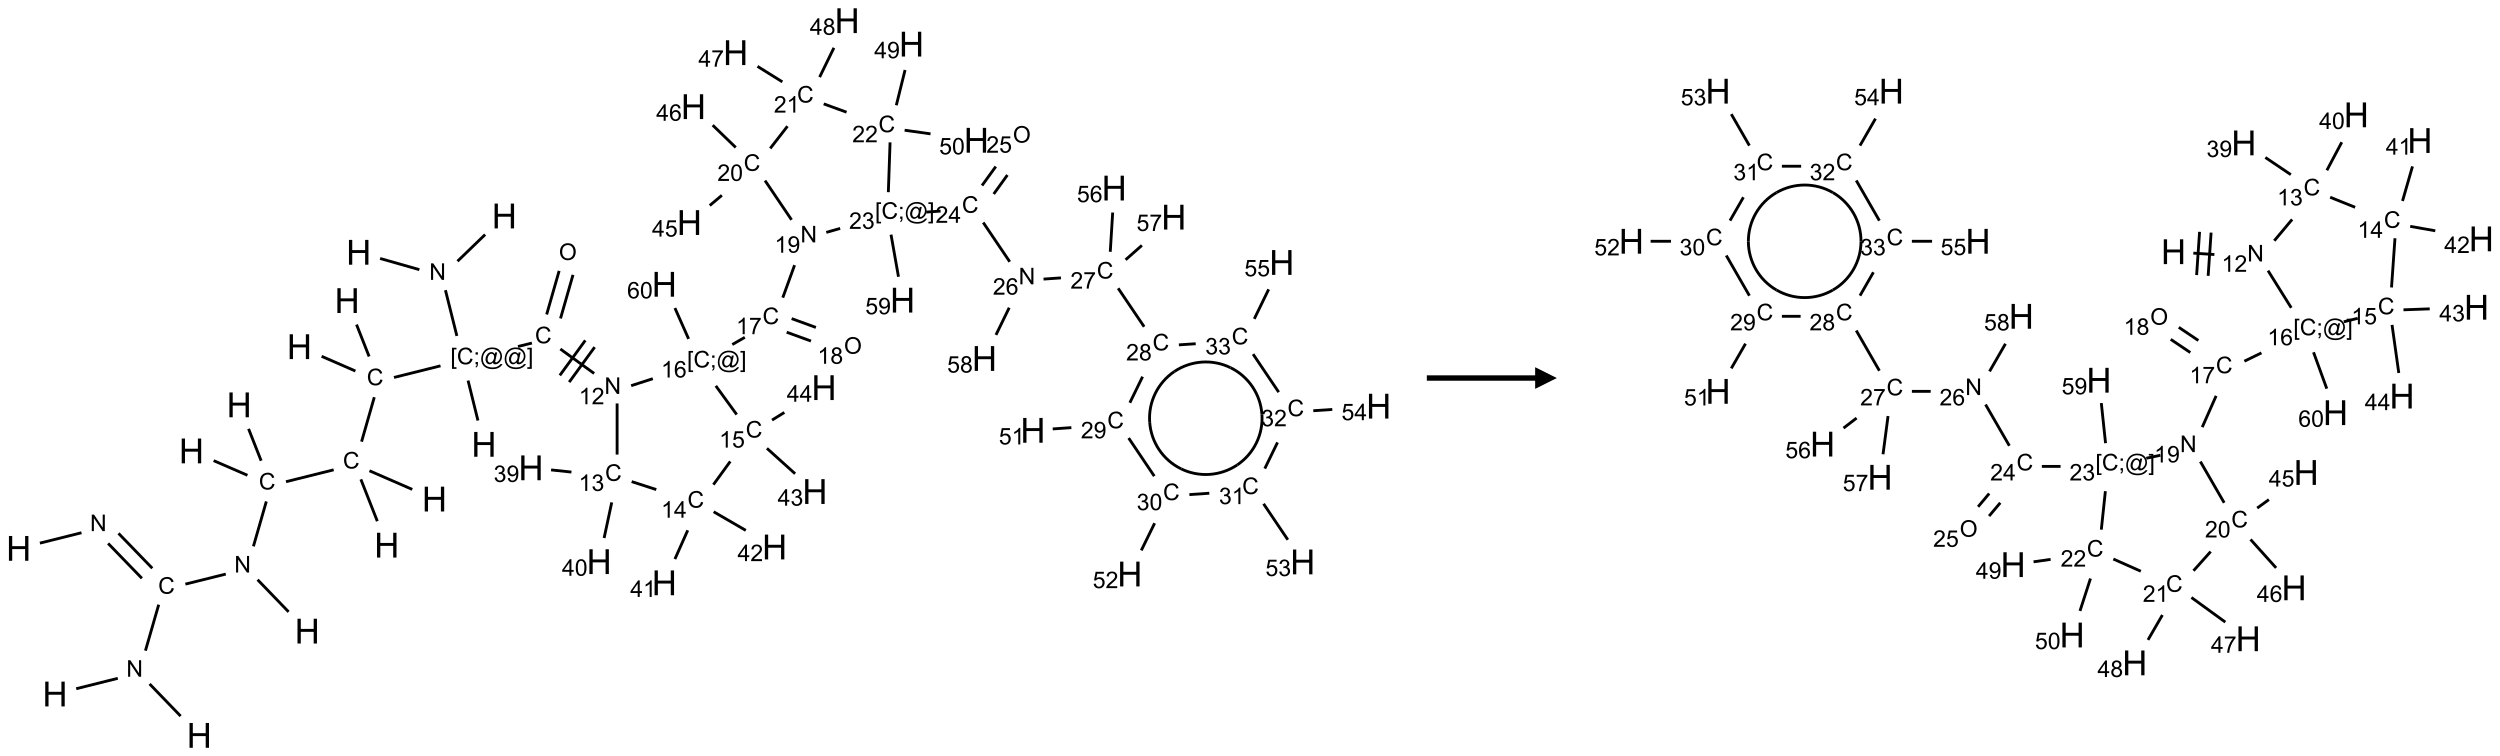 <?xml version="1.0" encoding="UTF-8"?>
<svg xmlns="http://www.w3.org/2000/svg" xmlns:xlink="http://www.w3.org/1999/xlink" width="1154" height="349" viewBox="0 0 1154 349">
<defs>
<g>
<g id="glyph-0-0">
<path d="M 2 0 L 2 -10 L 10 -10 L 10 0 Z M 2.25 -0.25 L 9.75 -0.25 L 9.75 -9.75 L 2.25 -9.75 Z M 2.25 -0.25 "/>
</g>
<g id="glyph-0-1">
<path d="M 1.281 0 L 1.281 -11.453 L 2.797 -11.453 L 2.797 -6.75 L 8.75 -6.75 L 8.75 -11.453 L 10.266 -11.453 L 10.266 0 L 8.75 0 L 8.75 -5.398 L 2.797 -5.398 L 2.797 0 Z M 1.281 0 "/>
</g>
<g id="glyph-1-0">
<path d="M 1.332 0 L 1.332 -6.668 L 6.668 -6.668 L 6.668 0 Z M 1.5 -0.168 L 6.5 -0.168 L 6.5 -6.5 L 1.5 -6.5 Z M 1.5 -0.168 "/>
</g>
<g id="glyph-1-1">
<path d="M 0.812 0 L 0.812 -7.637 L 1.848 -7.637 L 5.859 -1.641 L 5.859 -7.637 L 6.828 -7.637 L 6.828 0 L 5.793 0 L 1.781 -6 L 1.781 0 Z M 0.812 0 "/>
</g>
<g id="glyph-1-2">
<path d="M 6.27 -2.676 L 7.281 -2.422 C 7.07 -1.594 6.688 -0.961 6.137 -0.523 C 5.586 -0.086 4.914 0.129 4.121 0.129 C 3.297 0.129 2.629 -0.039 2.113 -0.371 C 1.598 -0.707 1.203 -1.191 0.934 -1.828 C 0.664 -2.465 0.531 -3.145 0.531 -3.875 C 0.531 -4.672 0.684 -5.363 0.988 -5.957 C 1.293 -6.547 1.723 -6.996 2.285 -7.305 C 2.844 -7.613 3.461 -7.766 4.137 -7.766 C 4.898 -7.766 5.543 -7.57 6.062 -7.184 C 6.582 -6.793 6.945 -6.246 7.152 -5.543 L 6.156 -5.309 C 5.98 -5.863 5.723 -6.266 5.387 -6.52 C 5.051 -6.773 4.625 -6.902 4.113 -6.902 C 3.527 -6.902 3.039 -6.762 2.645 -6.48 C 2.25 -6.199 1.973 -5.82 1.812 -5.348 C 1.652 -4.871 1.574 -4.383 1.574 -3.879 C 1.574 -3.23 1.668 -2.664 1.855 -2.18 C 2.047 -1.695 2.34 -1.332 2.738 -1.094 C 3.137 -0.855 3.57 -0.734 4.035 -0.734 C 4.602 -0.734 5.082 -0.898 5.473 -1.223 C 5.867 -1.551 6.133 -2.035 6.27 -2.676 Z M 6.27 -2.676 "/>
</g>
<g id="glyph-1-3">
<path d="M 0.723 2.121 L 0.723 -7.637 L 2.793 -7.637 L 2.793 -6.859 L 1.66 -6.859 L 1.66 1.344 L 2.793 1.344 L 2.793 2.121 Z M 0.723 2.121 "/>
</g>
<g id="glyph-1-4">
<path d="M 0.949 -4.465 L 0.949 -5.531 L 2.016 -5.531 L 2.016 -4.465 Z M 0.949 0 L 0.949 -1.066 L 2.016 -1.066 L 2.016 0 C 2.016 0.391 1.945 0.711 1.809 0.949 C 1.668 1.191 1.449 1.379 1.145 1.512 L 0.887 1.109 C 1.082 1.023 1.23 0.895 1.324 0.727 C 1.418 0.559 1.469 0.316 1.48 0 Z M 0.949 0 "/>
</g>
<g id="glyph-1-5">
<path d="M 6.047 -0.848 C 5.82 -0.59 5.57 -0.379 5.289 -0.223 C 5.008 -0.062 4.73 0.016 4.449 0.016 C 4.141 0.016 3.84 -0.074 3.547 -0.254 C 3.254 -0.434 3.02 -0.715 2.836 -1.09 C 2.652 -1.465 2.562 -1.875 2.562 -2.324 C 2.562 -2.875 2.703 -3.43 2.988 -3.98 C 3.27 -4.535 3.621 -4.953 4.043 -5.23 C 4.461 -5.508 4.871 -5.645 5.266 -5.645 C 5.566 -5.645 5.855 -5.566 6.129 -5.41 C 6.402 -5.25 6.641 -5.012 6.84 -4.688 L 7.016 -5.496 L 7.949 -5.496 L 7.199 -2 C 7.094 -1.516 7.043 -1.246 7.043 -1.191 C 7.043 -1.098 7.078 -1.02 7.148 -0.949 C 7.219 -0.883 7.305 -0.848 7.406 -0.848 C 7.59 -0.848 7.832 -0.953 8.129 -1.168 C 8.527 -1.445 8.84 -1.816 9.07 -2.285 C 9.301 -2.75 9.418 -3.234 9.418 -3.73 C 9.418 -4.309 9.27 -4.852 8.973 -5.355 C 8.676 -5.859 8.23 -6.262 7.645 -6.562 C 7.055 -6.863 6.406 -7.016 5.691 -7.016 C 4.879 -7.016 4.137 -6.824 3.465 -6.445 C 2.793 -6.066 2.273 -5.52 1.902 -4.809 C 1.535 -4.098 1.348 -3.34 1.348 -2.527 C 1.348 -1.676 1.535 -0.941 1.902 -0.328 C 2.273 0.285 2.809 0.742 3.508 1.035 C 4.207 1.328 4.984 1.473 5.832 1.473 C 6.742 1.473 7.504 1.32 8.121 1.016 C 8.734 0.711 9.195 0.34 9.5 -0.098 L 10.441 -0.098 C 10.266 0.266 9.961 0.637 9.531 1.016 C 9.102 1.395 8.59 1.695 7.996 1.914 C 7.402 2.133 6.688 2.246 5.848 2.246 C 5.078 2.246 4.367 2.145 3.715 1.949 C 3.066 1.75 2.512 1.453 2.051 1.055 C 1.594 0.656 1.25 0.199 1.016 -0.316 C 0.723 -0.973 0.578 -1.684 0.578 -2.441 C 0.578 -3.289 0.75 -4.098 1.098 -4.863 C 1.523 -5.805 2.125 -6.527 2.902 -7.027 C 3.684 -7.527 4.629 -7.777 5.738 -7.777 C 6.602 -7.777 7.375 -7.602 8.059 -7.246 C 8.746 -6.895 9.285 -6.371 9.684 -5.672 C 10.02 -5.07 10.188 -4.418 10.188 -3.715 C 10.188 -2.707 9.832 -1.812 9.125 -1.031 C 8.492 -0.328 7.801 0.02 7.051 0.02 C 6.812 0.02 6.617 -0.016 6.473 -0.09 C 6.324 -0.16 6.215 -0.266 6.145 -0.402 C 6.102 -0.488 6.066 -0.637 6.047 -0.848 Z M 3.527 -2.262 C 3.527 -1.785 3.641 -1.414 3.863 -1.152 C 4.09 -0.887 4.348 -0.754 4.641 -0.754 C 4.836 -0.754 5.039 -0.812 5.254 -0.93 C 5.469 -1.047 5.676 -1.219 5.871 -1.449 C 6.066 -1.676 6.23 -1.969 6.355 -2.32 C 6.48 -2.672 6.543 -3.027 6.543 -3.379 C 6.543 -3.852 6.426 -4.219 6.191 -4.48 C 5.957 -4.738 5.672 -4.871 5.332 -4.871 C 5.109 -4.871 4.902 -4.812 4.707 -4.699 C 4.512 -4.586 4.32 -4.406 4.137 -4.156 C 3.953 -3.906 3.805 -3.602 3.691 -3.246 C 3.582 -2.887 3.527 -2.559 3.527 -2.262 Z M 3.527 -2.262 "/>
</g>
<g id="glyph-1-6">
<path d="M 2.27 2.121 L 0.203 2.121 L 0.203 1.344 L 1.332 1.344 L 1.332 -6.859 L 0.203 -6.859 L 0.203 -7.637 L 2.27 -7.637 Z M 2.27 2.121 "/>
</g>
<g id="glyph-1-7">
<path d="M 0.516 -3.719 C 0.516 -4.984 0.855 -5.977 1.535 -6.695 C 2.215 -7.414 3.094 -7.77 4.172 -7.77 C 4.875 -7.77 5.512 -7.602 6.078 -7.266 C 6.645 -6.93 7.074 -6.461 7.371 -5.855 C 7.668 -5.254 7.816 -4.57 7.816 -3.809 C 7.816 -3.035 7.66 -2.34 7.348 -1.73 C 7.035 -1.117 6.594 -0.656 6.02 -0.34 C 5.449 -0.027 4.828 0.129 4.168 0.129 C 3.449 0.129 2.805 -0.043 2.238 -0.391 C 1.672 -0.738 1.246 -1.211 0.953 -1.812 C 0.66 -2.414 0.516 -3.047 0.516 -3.719 Z M 1.559 -3.703 C 1.559 -2.781 1.805 -2.059 2.301 -1.527 C 2.793 -1 3.414 -0.734 4.16 -0.734 C 4.922 -0.734 5.547 -1 6.039 -1.535 C 6.531 -2.07 6.777 -2.828 6.777 -3.812 C 6.777 -4.434 6.672 -4.977 6.461 -5.441 C 6.25 -5.902 5.945 -6.262 5.539 -6.52 C 5.133 -6.773 4.68 -6.902 4.176 -6.902 C 3.461 -6.902 2.848 -6.656 2.332 -6.164 C 1.816 -5.672 1.559 -4.852 1.559 -3.703 Z M 1.559 -3.703 "/>
</g>
<g id="glyph-1-8">
<path d="M 3.973 0 L 3.035 0 L 3.035 -5.973 C 2.809 -5.758 2.516 -5.543 2.148 -5.328 C 1.781 -5.113 1.453 -4.953 1.16 -4.844 L 1.16 -5.75 C 1.684 -5.996 2.145 -6.297 2.535 -6.645 C 2.93 -6.996 3.207 -7.336 3.371 -7.668 L 3.973 -7.668 Z M 3.973 0 "/>
</g>
<g id="glyph-1-9">
<path d="M 5.371 -0.902 L 5.371 0 L 0.324 0 C 0.316 -0.227 0.352 -0.441 0.434 -0.652 C 0.562 -0.996 0.766 -1.332 1.051 -1.668 C 1.332 -2 1.742 -2.387 2.277 -2.824 C 3.105 -3.504 3.668 -4.043 3.957 -4.441 C 4.25 -4.84 4.395 -5.215 4.395 -5.566 C 4.395 -5.938 4.262 -6.254 3.996 -6.508 C 3.73 -6.762 3.387 -6.891 2.957 -6.891 C 2.508 -6.891 2.145 -6.754 1.875 -6.484 C 1.605 -6.215 1.469 -5.84 1.465 -5.359 L 0.5 -5.457 C 0.566 -6.176 0.812 -6.727 1.246 -7.102 C 1.676 -7.477 2.254 -7.668 2.98 -7.668 C 3.711 -7.668 4.293 -7.465 4.719 -7.059 C 5.145 -6.652 5.359 -6.148 5.359 -5.547 C 5.359 -5.242 5.297 -4.941 5.172 -4.645 C 5.047 -4.352 4.84 -4.039 4.551 -3.715 C 4.262 -3.387 3.777 -2.938 3.105 -2.371 C 2.543 -1.898 2.18 -1.578 2.02 -1.41 C 1.859 -1.242 1.73 -1.07 1.625 -0.902 Z M 5.371 -0.902 "/>
</g>
<g id="glyph-1-10">
<path d="M 0.449 -2.016 L 1.387 -2.141 C 1.492 -1.609 1.676 -1.227 1.934 -0.992 C 2.191 -0.758 2.508 -0.641 2.879 -0.641 C 3.32 -0.641 3.695 -0.793 3.996 -1.098 C 4.301 -1.402 4.453 -1.781 4.453 -2.234 C 4.453 -2.664 4.312 -3.02 4.031 -3.301 C 3.75 -3.578 3.391 -3.719 2.957 -3.719 C 2.781 -3.719 2.562 -3.684 2.297 -3.613 L 2.402 -4.438 C 2.465 -4.43 2.516 -4.426 2.551 -4.426 C 2.949 -4.426 3.312 -4.531 3.629 -4.738 C 3.949 -4.949 4.109 -5.27 4.109 -5.703 C 4.109 -6.047 3.992 -6.332 3.762 -6.559 C 3.527 -6.785 3.227 -6.895 2.859 -6.895 C 2.496 -6.895 2.191 -6.781 1.949 -6.551 C 1.707 -6.324 1.547 -5.98 1.48 -5.52 L 0.543 -5.688 C 0.656 -6.316 0.918 -6.805 1.324 -7.148 C 1.73 -7.492 2.234 -7.668 2.84 -7.668 C 3.254 -7.668 3.641 -7.578 3.988 -7.398 C 4.34 -7.219 4.609 -6.977 4.793 -6.668 C 4.98 -6.359 5.074 -6.031 5.074 -5.684 C 5.074 -5.352 4.984 -5.051 4.809 -4.781 C 4.629 -4.512 4.367 -4.297 4.02 -4.137 C 4.473 -4.031 4.824 -3.816 5.074 -3.488 C 5.324 -3.16 5.449 -2.75 5.449 -2.254 C 5.449 -1.59 5.203 -1.023 4.719 -0.559 C 4.234 -0.098 3.617 0.137 2.875 0.137 C 2.203 0.137 1.648 -0.062 1.207 -0.465 C 0.762 -0.863 0.512 -1.379 0.449 -2.016 Z M 0.449 -2.016 "/>
</g>
<g id="glyph-1-11">
<path d="M 0.582 -1.766 L 1.484 -1.848 C 1.562 -1.426 1.707 -1.117 1.922 -0.926 C 2.137 -0.734 2.414 -0.641 2.75 -0.641 C 3.039 -0.641 3.289 -0.707 3.508 -0.84 C 3.727 -0.973 3.902 -1.148 4.043 -1.367 C 4.18 -1.586 4.297 -1.887 4.391 -2.262 C 4.484 -2.637 4.531 -3.016 4.531 -3.406 C 4.531 -3.449 4.531 -3.512 4.527 -3.594 C 4.34 -3.297 4.082 -3.055 3.758 -2.867 C 3.434 -2.68 3.082 -2.59 2.703 -2.59 C 2.07 -2.59 1.535 -2.816 1.098 -3.277 C 0.66 -3.734 0.441 -4.34 0.441 -5.09 C 0.441 -5.863 0.672 -6.484 1.129 -6.957 C 1.586 -7.43 2.156 -7.668 2.844 -7.668 C 3.34 -7.668 3.793 -7.531 4.207 -7.266 C 4.617 -7 4.93 -6.617 5.145 -6.121 C 5.355 -5.629 5.465 -4.91 5.465 -3.973 C 5.465 -2.996 5.359 -2.223 5.145 -1.645 C 4.934 -1.066 4.617 -0.625 4.199 -0.324 C 3.781 -0.02 3.293 0.129 2.73 0.129 C 2.133 0.129 1.645 -0.035 1.266 -0.367 C 0.887 -0.699 0.66 -1.164 0.582 -1.766 Z M 4.422 -5.137 C 4.422 -5.676 4.277 -6.102 3.992 -6.418 C 3.707 -6.734 3.359 -6.891 2.957 -6.891 C 2.543 -6.891 2.18 -6.719 1.871 -6.379 C 1.562 -6.039 1.406 -5.598 1.406 -5.059 C 1.406 -4.57 1.555 -4.176 1.848 -3.871 C 2.141 -3.566 2.5 -3.418 2.934 -3.418 C 3.367 -3.418 3.723 -3.57 4.004 -3.871 C 4.281 -4.176 4.422 -4.598 4.422 -5.137 Z M 4.422 -5.137 "/>
</g>
<g id="glyph-1-12">
<path d="M 3.449 0 L 3.449 -1.828 L 0.137 -1.828 L 0.137 -2.688 L 3.621 -7.637 L 4.387 -7.637 L 4.387 -2.688 L 5.418 -2.688 L 5.418 -1.828 L 4.387 -1.828 L 4.387 0 Z M 3.449 -2.688 L 3.449 -6.129 L 1.059 -2.688 Z M 3.449 -2.688 "/>
</g>
<g id="glyph-1-13">
<path d="M 0.441 -3.766 C 0.441 -4.668 0.535 -5.395 0.723 -5.945 C 0.906 -6.496 1.184 -6.922 1.551 -7.219 C 1.918 -7.516 2.375 -7.668 2.934 -7.668 C 3.344 -7.668 3.703 -7.586 4.012 -7.418 C 4.32 -7.254 4.574 -7.016 4.777 -6.707 C 4.977 -6.395 5.137 -6.016 5.25 -5.57 C 5.363 -5.125 5.422 -4.523 5.422 -3.766 C 5.422 -2.871 5.328 -2.148 5.145 -1.598 C 4.961 -1.047 4.688 -0.621 4.32 -0.32 C 3.953 -0.02 3.492 0.129 2.934 0.129 C 2.195 0.129 1.617 -0.133 1.199 -0.66 C 0.695 -1.297 0.441 -2.332 0.441 -3.766 Z M 1.406 -3.766 C 1.406 -2.512 1.555 -1.68 1.848 -1.262 C 2.141 -0.848 2.5 -0.641 2.934 -0.641 C 3.363 -0.641 3.727 -0.848 4.02 -1.266 C 4.312 -1.684 4.457 -2.516 4.457 -3.766 C 4.457 -5.023 4.312 -5.859 4.02 -6.27 C 3.727 -6.684 3.359 -6.891 2.922 -6.891 C 2.492 -6.891 2.148 -6.707 1.891 -6.344 C 1.566 -5.879 1.406 -5.02 1.406 -3.766 Z M 1.406 -3.766 "/>
</g>
<g id="glyph-1-14">
<path d="M 0.441 -2 L 1.426 -2.082 C 1.5 -1.605 1.668 -1.242 1.934 -1.004 C 2.199 -0.762 2.52 -0.641 2.895 -0.641 C 3.348 -0.641 3.73 -0.812 4.043 -1.152 C 4.355 -1.492 4.512 -1.941 4.512 -2.504 C 4.512 -3.039 4.359 -3.461 4.059 -3.77 C 3.758 -4.078 3.367 -4.234 2.879 -4.234 C 2.578 -4.234 2.305 -4.164 2.062 -4.027 C 1.82 -3.891 1.629 -3.715 1.488 -3.496 L 0.609 -3.609 L 1.348 -7.531 L 5.145 -7.531 L 5.145 -6.637 L 2.098 -6.637 L 1.688 -4.582 C 2.145 -4.902 2.625 -5.062 3.129 -5.062 C 3.797 -5.062 4.359 -4.832 4.816 -4.371 C 5.277 -3.91 5.504 -3.312 5.504 -2.59 C 5.504 -1.898 5.305 -1.301 4.902 -0.797 C 4.41 -0.18 3.742 0.129 2.895 0.129 C 2.199 0.129 1.633 -0.062 1.195 -0.453 C 0.758 -0.844 0.504 -1.359 0.441 -2 Z M 0.441 -2 "/>
</g>
<g id="glyph-1-15">
<path d="M 5.309 -5.766 L 4.375 -5.691 C 4.293 -6.059 4.172 -6.328 4.02 -6.496 C 3.766 -6.762 3.453 -6.895 3.082 -6.895 C 2.785 -6.895 2.523 -6.812 2.297 -6.645 C 2 -6.43 1.77 -6.117 1.598 -5.703 C 1.43 -5.289 1.34 -4.703 1.332 -3.938 C 1.559 -4.281 1.836 -4.535 2.16 -4.703 C 2.488 -4.871 2.828 -4.953 3.188 -4.953 C 3.812 -4.953 4.344 -4.723 4.785 -4.262 C 5.223 -3.801 5.441 -3.207 5.441 -2.48 C 5.441 -2 5.34 -1.555 5.133 -1.145 C 4.926 -0.73 4.641 -0.418 4.281 -0.199 C 3.922 0.02 3.512 0.129 3.051 0.129 C 2.27 0.129 1.633 -0.156 1.141 -0.73 C 0.648 -1.305 0.402 -2.254 0.402 -3.574 C 0.402 -5.051 0.672 -6.121 1.219 -6.793 C 1.695 -7.375 2.336 -7.668 3.141 -7.668 C 3.742 -7.668 4.234 -7.5 4.617 -7.16 C 5 -6.824 5.23 -6.359 5.309 -5.766 Z M 1.48 -2.473 C 1.48 -2.152 1.547 -1.844 1.684 -1.547 C 1.82 -1.25 2.016 -1.027 2.262 -0.871 C 2.508 -0.719 2.766 -0.641 3.035 -0.641 C 3.434 -0.641 3.773 -0.801 4.059 -1.121 C 4.344 -1.441 4.484 -1.875 4.484 -2.422 C 4.484 -2.949 4.344 -3.367 4.062 -3.668 C 3.781 -3.973 3.426 -4.125 3 -4.125 C 2.578 -4.125 2.219 -3.973 1.922 -3.668 C 1.625 -3.363 1.48 -2.969 1.48 -2.473 Z M 1.48 -2.473 "/>
</g>
<g id="glyph-1-16">
<path d="M 0.504 -6.637 L 0.504 -7.535 L 5.449 -7.535 L 5.449 -6.809 C 4.961 -6.289 4.48 -5.602 4.004 -4.746 C 3.527 -3.887 3.156 -3.004 2.895 -2.098 C 2.707 -1.461 2.59 -0.762 2.535 0 L 1.574 0 C 1.582 -0.602 1.703 -1.328 1.926 -2.176 C 2.152 -3.027 2.477 -3.848 2.898 -4.637 C 3.32 -5.426 3.77 -6.094 4.246 -6.637 Z M 0.504 -6.637 "/>
</g>
<g id="glyph-1-17">
<path d="M 1.887 -4.141 C 1.496 -4.281 1.207 -4.484 1.02 -4.75 C 0.832 -5.016 0.738 -5.328 0.738 -5.699 C 0.738 -6.254 0.938 -6.719 1.34 -7.098 C 1.738 -7.477 2.27 -7.668 2.934 -7.668 C 3.598 -7.668 4.137 -7.473 4.543 -7.086 C 4.949 -6.699 5.152 -6.227 5.152 -5.672 C 5.152 -5.316 5.059 -5.008 4.871 -4.746 C 4.688 -4.484 4.406 -4.281 4.027 -4.141 C 4.496 -3.988 4.852 -3.742 5.098 -3.402 C 5.34 -3.062 5.465 -2.656 5.465 -2.184 C 5.465 -1.531 5.234 -0.98 4.77 -0.535 C 4.309 -0.09 3.703 0.129 2.949 0.129 C 2.195 0.129 1.586 -0.094 1.125 -0.539 C 0.664 -0.984 0.434 -1.543 0.434 -2.207 C 0.434 -2.703 0.559 -3.121 0.809 -3.457 C 1.062 -3.793 1.422 -4.02 1.887 -4.141 Z M 1.699 -5.73 C 1.699 -5.367 1.812 -5.074 2.047 -4.844 C 2.281 -4.613 2.582 -4.5 2.953 -4.5 C 3.312 -4.5 3.609 -4.613 3.84 -4.84 C 4.07 -5.066 4.188 -5.348 4.188 -5.676 C 4.188 -6.02 4.07 -6.309 3.832 -6.543 C 3.594 -6.777 3.297 -6.895 2.941 -6.895 C 2.586 -6.895 2.289 -6.781 2.051 -6.551 C 1.816 -6.324 1.699 -6.047 1.699 -5.73 Z M 1.395 -2.203 C 1.395 -1.938 1.461 -1.676 1.586 -1.426 C 1.711 -1.176 1.902 -0.984 2.152 -0.848 C 2.402 -0.711 2.672 -0.641 2.957 -0.641 C 3.406 -0.641 3.777 -0.785 4.066 -1.074 C 4.359 -1.363 4.504 -1.727 4.504 -2.172 C 4.504 -2.625 4.355 -2.996 4.055 -3.293 C 3.754 -3.586 3.379 -3.734 2.926 -3.734 C 2.484 -3.734 2.121 -3.59 1.832 -3.297 C 1.543 -3.004 1.395 -2.641 1.395 -2.203 Z M 1.395 -2.203 "/>
</g>
</g>
</defs>
<path fill="none" stroke-width="0.033" stroke-linecap="butt" stroke-linejoin="miter" stroke="rgb(0%, 0%, 0%)" stroke-opacity="1" stroke-miterlimit="10" d="M 0.245 6.029 L 0.725 5.909 " transform="matrix(40, 0, 0, 40, 8.617, 9.551)"/>
<path fill="none" stroke-width="0.033" stroke-linecap="butt" stroke-linejoin="miter" stroke="rgb(0%, 0%, 0%)" stroke-opacity="1" stroke-miterlimit="10" d="M 1.032 6.032 L 1.422 6.435 " transform="matrix(40, 0, 0, 40, 8.617, 9.551)"/>
<path fill="none" stroke-width="0.033" stroke-linecap="butt" stroke-linejoin="miter" stroke="rgb(0%, 0%, 0%)" stroke-opacity="1" stroke-miterlimit="10" d="M 1.152 5.916 L 1.542 6.319 " transform="matrix(40, 0, 0, 40, 8.617, 9.551)"/>
<path fill="none" stroke-width="0.033" stroke-linecap="butt" stroke-linejoin="miter" stroke="rgb(0%, 0%, 0%)" stroke-opacity="1" stroke-miterlimit="10" d="M 1.616 6.739 L 1.463 7.27 " transform="matrix(40, 0, 0, 40, 8.617, 9.551)"/>
<path fill="none" stroke-width="0.033" stroke-linecap="butt" stroke-linejoin="miter" stroke="rgb(0%, 0%, 0%)" stroke-opacity="1" stroke-miterlimit="10" d="M 1.511 7.654 L 1.869 8.025 " transform="matrix(40, 0, 0, 40, 8.617, 9.551)"/>
<path fill="none" stroke-width="0.033" stroke-linecap="butt" stroke-linejoin="miter" stroke="rgb(0%, 0%, 0%)" stroke-opacity="1" stroke-miterlimit="10" d="M 1.144 7.589 L 0.664 7.709 " transform="matrix(40, 0, 0, 40, 8.617, 9.551)"/>
<path fill="none" stroke-width="0.033" stroke-linecap="butt" stroke-linejoin="miter" stroke="rgb(0%, 0%, 0%)" stroke-opacity="1" stroke-miterlimit="10" d="M 1.924 6.502 L 2.39 6.386 " transform="matrix(40, 0, 0, 40, 8.617, 9.551)"/>
<path fill="none" stroke-width="0.033" stroke-linecap="butt" stroke-linejoin="miter" stroke="rgb(0%, 0%, 0%)" stroke-opacity="1" stroke-miterlimit="10" d="M 2.757 6.451 L 3.115 6.822 " transform="matrix(40, 0, 0, 40, 8.617, 9.551)"/>
<path fill="none" stroke-width="0.033" stroke-linecap="butt" stroke-linejoin="miter" stroke="rgb(0%, 0%, 0%)" stroke-opacity="1" stroke-miterlimit="10" d="M 2.709 6.066 L 2.858 5.548 " transform="matrix(40, 0, 0, 40, 8.617, 9.551)"/>
<path fill="none" stroke-width="0.033" stroke-linecap="butt" stroke-linejoin="miter" stroke="rgb(0%, 0%, 0%)" stroke-opacity="1" stroke-miterlimit="10" d="M 2.798 5.078 L 2.653 4.71 " transform="matrix(40, 0, 0, 40, 8.617, 9.551)"/>
<path fill="none" stroke-width="0.033" stroke-linecap="butt" stroke-linejoin="miter" stroke="rgb(0%, 0%, 0%)" stroke-opacity="1" stroke-miterlimit="10" d="M 2.64 5.246 L 2.25 5.077 " transform="matrix(40, 0, 0, 40, 8.617, 9.551)"/>
<path fill="none" stroke-width="0.033" stroke-linecap="butt" stroke-linejoin="miter" stroke="rgb(0%, 0%, 0%)" stroke-opacity="1" stroke-miterlimit="10" d="M 3.085 5.32 L 3.635 5.183 " transform="matrix(40, 0, 0, 40, 8.617, 9.551)"/>
<path fill="none" stroke-width="0.033" stroke-linecap="butt" stroke-linejoin="miter" stroke="rgb(0%, 0%, 0%)" stroke-opacity="1" stroke-miterlimit="10" d="M 3.949 5.293 L 4.139 5.776 " transform="matrix(40, 0, 0, 40, 8.617, 9.551)"/>
<path fill="none" stroke-width="0.033" stroke-linecap="butt" stroke-linejoin="miter" stroke="rgb(0%, 0%, 0%)" stroke-opacity="1" stroke-miterlimit="10" d="M 4.048 5.194 L 4.542 5.409 " transform="matrix(40, 0, 0, 40, 8.617, 9.551)"/>
<path fill="none" stroke-width="0.033" stroke-linecap="butt" stroke-linejoin="miter" stroke="rgb(0%, 0%, 0%)" stroke-opacity="1" stroke-miterlimit="10" d="M 3.957 4.858 L 4.104 4.345 " transform="matrix(40, 0, 0, 40, 8.617, 9.551)"/>
<path fill="none" stroke-width="0.033" stroke-linecap="butt" stroke-linejoin="miter" stroke="rgb(0%, 0%, 0%)" stroke-opacity="1" stroke-miterlimit="10" d="M 4.044 3.875 L 3.899 3.507 " transform="matrix(40, 0, 0, 40, 8.617, 9.551)"/>
<path fill="none" stroke-width="0.033" stroke-linecap="butt" stroke-linejoin="miter" stroke="rgb(0%, 0%, 0%)" stroke-opacity="1" stroke-miterlimit="10" d="M 3.886 4.043 L 3.496 3.873 " transform="matrix(40, 0, 0, 40, 8.617, 9.551)"/>
<path fill="none" stroke-width="0.033" stroke-linecap="butt" stroke-linejoin="miter" stroke="rgb(0%, 0%, 0%)" stroke-opacity="1" stroke-miterlimit="10" d="M 4.331 4.117 L 4.868 3.983 " transform="matrix(40, 0, 0, 40, 8.617, 9.551)"/>
<path fill="none" stroke-width="0.033" stroke-linecap="butt" stroke-linejoin="miter" stroke="rgb(0%, 0%, 0%)" stroke-opacity="1" stroke-miterlimit="10" d="M 5.186 4.153 L 5.3 4.614 " transform="matrix(40, 0, 0, 40, 8.617, 9.551)"/>
<path fill="none" stroke-width="0.033" stroke-linecap="butt" stroke-linejoin="miter" stroke="rgb(0%, 0%, 0%)" stroke-opacity="1" stroke-miterlimit="10" d="M 5.762 3.76 L 5.923 3.72 " transform="matrix(40, 0, 0, 40, 8.617, 9.551)"/>
<path fill="none" stroke-width="0.033" stroke-linecap="butt" stroke-linejoin="miter" stroke="rgb(0%, 0%, 0%)" stroke-opacity="1" stroke-miterlimit="10" d="M 6.253 3.436 L 6.397 2.933 " transform="matrix(40, 0, 0, 40, 8.617, 9.551)"/>
<path fill="none" stroke-width="0.033" stroke-linecap="butt" stroke-linejoin="miter" stroke="rgb(0%, 0%, 0%)" stroke-opacity="1" stroke-miterlimit="10" d="M 6.093 3.39 L 6.237 2.887 " transform="matrix(40, 0, 0, 40, 8.617, 9.551)"/>
<path fill="none" stroke-width="0.033" stroke-linecap="butt" stroke-linejoin="miter" stroke="rgb(0%, 0%, 0%)" stroke-opacity="1" stroke-miterlimit="10" d="M 6.251 3.789 L 6.641 4.071 " transform="matrix(40, 0, 0, 40, 8.617, 9.551)"/>
<path fill="none" stroke-width="0.033" stroke-linecap="butt" stroke-linejoin="miter" stroke="rgb(0%, 0%, 0%)" stroke-opacity="1" stroke-miterlimit="10" d="M 6.353 4.171 L 6.647 3.767 " transform="matrix(40, 0, 0, 40, 8.617, 9.551)"/>
<path fill="none" stroke-width="0.033" stroke-linecap="butt" stroke-linejoin="miter" stroke="rgb(0%, 0%, 0%)" stroke-opacity="1" stroke-miterlimit="10" d="M 6.245 4.093 L 6.539 3.689 " transform="matrix(40, 0, 0, 40, 8.617, 9.551)"/>
<path fill="none" stroke-width="0.033" stroke-linecap="butt" stroke-linejoin="miter" stroke="rgb(0%, 0%, 0%)" stroke-opacity="1" stroke-miterlimit="10" d="M 6.906 4.417 L 6.906 5.007 " transform="matrix(40, 0, 0, 40, 8.617, 9.551)"/>
<path fill="none" stroke-width="0.033" stroke-linecap="butt" stroke-linejoin="miter" stroke="rgb(0%, 0%, 0%)" stroke-opacity="1" stroke-miterlimit="10" d="M 6.379 5.209 L 6.144 5.184 " transform="matrix(40, 0, 0, 40, 8.617, 9.551)"/>
<path fill="none" stroke-width="0.033" stroke-linecap="butt" stroke-linejoin="miter" stroke="rgb(0%, 0%, 0%)" stroke-opacity="1" stroke-miterlimit="10" d="M 6.844 5.559 L 6.756 5.97 " transform="matrix(40, 0, 0, 40, 8.617, 9.551)"/>
<path fill="none" stroke-width="0.033" stroke-linecap="butt" stroke-linejoin="miter" stroke="rgb(0%, 0%, 0%)" stroke-opacity="1" stroke-miterlimit="10" d="M 7.074 5.319 L 7.358 5.411 " transform="matrix(40, 0, 0, 40, 8.617, 9.551)"/>
<path fill="none" stroke-width="0.033" stroke-linecap="butt" stroke-linejoin="miter" stroke="rgb(0%, 0%, 0%)" stroke-opacity="1" stroke-miterlimit="10" d="M 7.721 5.881 L 7.573 6.213 " transform="matrix(40, 0, 0, 40, 8.617, 9.551)"/>
<path fill="none" stroke-width="0.033" stroke-linecap="butt" stroke-linejoin="miter" stroke="rgb(0%, 0%, 0%)" stroke-opacity="1" stroke-miterlimit="10" d="M 8.02 5.667 L 8.391 5.882 " transform="matrix(40, 0, 0, 40, 8.617, 9.551)"/>
<path fill="none" stroke-width="0.033" stroke-linecap="butt" stroke-linejoin="miter" stroke="rgb(0%, 0%, 0%)" stroke-opacity="1" stroke-miterlimit="10" d="M 8.017 5.354 L 8.212 5.086 " transform="matrix(40, 0, 0, 40, 8.617, 9.551)"/>
<path fill="none" stroke-width="0.033" stroke-linecap="butt" stroke-linejoin="miter" stroke="rgb(0%, 0%, 0%)" stroke-opacity="1" stroke-miterlimit="10" d="M 8.635 4.935 L 8.96 5.228 " transform="matrix(40, 0, 0, 40, 8.617, 9.551)"/>
<path fill="none" stroke-width="0.033" stroke-linecap="butt" stroke-linejoin="miter" stroke="rgb(0%, 0%, 0%)" stroke-opacity="1" stroke-miterlimit="10" d="M 8.694 4.609 L 8.836 4.521 " transform="matrix(40, 0, 0, 40, 8.617, 9.551)"/>
<path fill="none" stroke-width="0.033" stroke-linecap="butt" stroke-linejoin="miter" stroke="rgb(0%, 0%, 0%)" stroke-opacity="1" stroke-miterlimit="10" d="M 8.286 4.545 L 8.045 4.214 " transform="matrix(40, 0, 0, 40, 8.617, 9.551)"/>
<path fill="none" stroke-width="0.033" stroke-linecap="butt" stroke-linejoin="miter" stroke="rgb(0%, 0%, 0%)" stroke-opacity="1" stroke-miterlimit="10" d="M 7.318 4.131 L 7.068 4.212 " transform="matrix(40, 0, 0, 40, 8.617, 9.551)"/>
<path fill="none" stroke-width="0.033" stroke-linecap="butt" stroke-linejoin="miter" stroke="rgb(0%, 0%, 0%)" stroke-opacity="1" stroke-miterlimit="10" d="M 8.235 3.737 L 8.38 3.654 " transform="matrix(40, 0, 0, 40, 8.617, 9.551)"/>
<path fill="none" stroke-width="0.033" stroke-linecap="butt" stroke-linejoin="miter" stroke="rgb(0%, 0%, 0%)" stroke-opacity="1" stroke-miterlimit="10" d="M 8.863 3.595 L 9.143 3.697 " transform="matrix(40, 0, 0, 40, 8.617, 9.551)"/>
<path fill="none" stroke-width="0.033" stroke-linecap="butt" stroke-linejoin="miter" stroke="rgb(0%, 0%, 0%)" stroke-opacity="1" stroke-miterlimit="10" d="M 8.92 3.438 L 9.2 3.54 " transform="matrix(40, 0, 0, 40, 8.617, 9.551)"/>
<path fill="none" stroke-width="0.033" stroke-linecap="butt" stroke-linejoin="miter" stroke="rgb(0%, 0%, 0%)" stroke-opacity="1" stroke-miterlimit="10" d="M 8.818 3.196 L 8.954 2.821 " transform="matrix(40, 0, 0, 40, 8.617, 9.551)"/>
<path fill="none" stroke-width="0.033" stroke-linecap="butt" stroke-linejoin="miter" stroke="rgb(0%, 0%, 0%)" stroke-opacity="1" stroke-miterlimit="10" d="M 8.919 2.298 L 8.613 1.845 " transform="matrix(40, 0, 0, 40, 8.617, 9.551)"/>
<path fill="none" stroke-width="0.033" stroke-linecap="butt" stroke-linejoin="miter" stroke="rgb(0%, 0%, 0%)" stroke-opacity="1" stroke-miterlimit="10" d="M 8.115 2.015 L 7.975 2.133 " transform="matrix(40, 0, 0, 40, 8.617, 9.551)"/>
<path fill="none" stroke-width="0.033" stroke-linecap="butt" stroke-linejoin="miter" stroke="rgb(0%, 0%, 0%)" stroke-opacity="1" stroke-miterlimit="10" d="M 8.275 1.463 L 8.009 1.206 " transform="matrix(40, 0, 0, 40, 8.617, 9.551)"/>
<path fill="none" stroke-width="0.033" stroke-linecap="butt" stroke-linejoin="miter" stroke="rgb(0%, 0%, 0%)" stroke-opacity="1" stroke-miterlimit="10" d="M 8.673 1.474 L 8.872 1.218 " transform="matrix(40, 0, 0, 40, 8.617, 9.551)"/>
<path fill="none" stroke-width="0.033" stroke-linecap="butt" stroke-linejoin="miter" stroke="rgb(0%, 0%, 0%)" stroke-opacity="1" stroke-miterlimit="10" d="M 8.813 0.706 L 8.526 0.527 " transform="matrix(40, 0, 0, 40, 8.617, 9.551)"/>
<path fill="none" stroke-width="0.033" stroke-linecap="butt" stroke-linejoin="miter" stroke="rgb(0%, 0%, 0%)" stroke-opacity="1" stroke-miterlimit="10" d="M 9.243 0.651 L 9.408 0.313 " transform="matrix(40, 0, 0, 40, 8.617, 9.551)"/>
<path fill="none" stroke-width="0.033" stroke-linecap="butt" stroke-linejoin="miter" stroke="rgb(0%, 0%, 0%)" stroke-opacity="1" stroke-miterlimit="10" d="M 9.29 0.96 L 9.554 1.056 " transform="matrix(40, 0, 0, 40, 8.617, 9.551)"/>
<path fill="none" stroke-width="0.033" stroke-linecap="butt" stroke-linejoin="miter" stroke="rgb(0%, 0%, 0%)" stroke-opacity="1" stroke-miterlimit="10" d="M 10.128 0.976 L 10.229 0.569 " transform="matrix(40, 0, 0, 40, 8.617, 9.551)"/>
<path fill="none" stroke-width="0.033" stroke-linecap="butt" stroke-linejoin="miter" stroke="rgb(0%, 0%, 0%)" stroke-opacity="1" stroke-miterlimit="10" d="M 10.224 1.264 L 10.523 1.306 " transform="matrix(40, 0, 0, 40, 8.617, 9.551)"/>
<path fill="none" stroke-width="0.033" stroke-linecap="butt" stroke-linejoin="miter" stroke="rgb(0%, 0%, 0%)" stroke-opacity="1" stroke-miterlimit="10" d="M 10.056 1.404 L 10.036 1.979 " transform="matrix(40, 0, 0, 40, 8.617, 9.551)"/>
<path fill="none" stroke-width="0.033" stroke-linecap="butt" stroke-linejoin="miter" stroke="rgb(0%, 0%, 0%)" stroke-opacity="1" stroke-miterlimit="10" d="M 9.48 2.397 L 9.32 2.443 " transform="matrix(40, 0, 0, 40, 8.617, 9.551)"/>
<path fill="none" stroke-width="0.033" stroke-linecap="butt" stroke-linejoin="miter" stroke="rgb(0%, 0%, 0%)" stroke-opacity="1" stroke-miterlimit="10" d="M 10.473 2.209 L 10.639 2.197 " transform="matrix(40, 0, 0, 40, 8.617, 9.551)"/>
<path fill="none" stroke-width="0.033" stroke-linecap="butt" stroke-linejoin="miter" stroke="rgb(0%, 0%, 0%)" stroke-opacity="1" stroke-miterlimit="10" d="M 11.252 2 L 11.41 1.781 " transform="matrix(40, 0, 0, 40, 8.617, 9.551)"/>
<path fill="none" stroke-width="0.033" stroke-linecap="butt" stroke-linejoin="miter" stroke="rgb(0%, 0%, 0%)" stroke-opacity="1" stroke-miterlimit="10" d="M 11.117 1.902 L 11.276 1.683 " transform="matrix(40, 0, 0, 40, 8.617, 9.551)"/>
<path fill="none" stroke-width="0.033" stroke-linecap="butt" stroke-linejoin="miter" stroke="rgb(0%, 0%, 0%)" stroke-opacity="1" stroke-miterlimit="10" d="M 11.131 2.329 L 11.437 2.782 " transform="matrix(40, 0, 0, 40, 8.617, 9.551)"/>
<path fill="none" stroke-width="0.033" stroke-linecap="butt" stroke-linejoin="miter" stroke="rgb(0%, 0%, 0%)" stroke-opacity="1" stroke-miterlimit="10" d="M 11.827 2.982 L 12.028 2.968 " transform="matrix(40, 0, 0, 40, 8.617, 9.551)"/>
<path fill="none" stroke-width="0.033" stroke-linecap="butt" stroke-linejoin="miter" stroke="rgb(0%, 0%, 0%)" stroke-opacity="1" stroke-miterlimit="10" d="M 12.688 3.088 L 12.988 3.532 " transform="matrix(40, 0, 0, 40, 8.617, 9.551)"/>
<path fill="none" stroke-width="0.033" stroke-linecap="butt" stroke-linejoin="miter" stroke="rgb(0%, 0%, 0%)" stroke-opacity="1" stroke-miterlimit="10" d="M 12.97 4.108 L 12.823 4.409 " transform="matrix(40, 0, 0, 40, 8.617, 9.551)"/>
<path fill="none" stroke-width="0.033" stroke-linecap="butt" stroke-linejoin="miter" stroke="rgb(0%, 0%, 0%)" stroke-opacity="1" stroke-miterlimit="10" d="M 12.148 4.696 L 11.933 4.711 " transform="matrix(40, 0, 0, 40, 8.617, 9.551)"/>
<path fill="none" stroke-width="0.033" stroke-linecap="butt" stroke-linejoin="miter" stroke="rgb(0%, 0%, 0%)" stroke-opacity="1" stroke-miterlimit="10" d="M 12.809 4.816 L 13.105 5.256 " transform="matrix(40, 0, 0, 40, 8.617, 9.551)"/>
<path fill="none" stroke-width="0.033" stroke-linecap="butt" stroke-linejoin="miter" stroke="rgb(0%, 0%, 0%)" stroke-opacity="1" stroke-miterlimit="10" d="M 13.109 5.799 L 12.955 6.113 " transform="matrix(40, 0, 0, 40, 8.617, 9.551)"/>
<path fill="none" stroke-width="0.033" stroke-linecap="butt" stroke-linejoin="miter" stroke="rgb(0%, 0%, 0%)" stroke-opacity="1" stroke-miterlimit="10" d="M 13.51 5.469 L 13.74 5.453 " transform="matrix(40, 0, 0, 40, 8.617, 9.551)"/>
<path fill="none" stroke-width="0.033" stroke-linecap="butt" stroke-linejoin="miter" stroke="rgb(0%, 0%, 0%)" stroke-opacity="1" stroke-miterlimit="10" d="M 14.366 5.575 L 14.646 5.99 " transform="matrix(40, 0, 0, 40, 8.617, 9.551)"/>
<path fill="none" stroke-width="0.033" stroke-linecap="butt" stroke-linejoin="miter" stroke="rgb(0%, 0%, 0%)" stroke-opacity="1" stroke-miterlimit="10" d="M 14.38 5.169 L 14.527 4.867 " transform="matrix(40, 0, 0, 40, 8.617, 9.551)"/>
<path fill="none" stroke-width="0.033" stroke-linecap="butt" stroke-linejoin="miter" stroke="rgb(0%, 0%, 0%)" stroke-opacity="1" stroke-miterlimit="10" d="M 14.94 4.501 L 15.159 4.486 " transform="matrix(40, 0, 0, 40, 8.617, 9.551)"/>
<path fill="none" stroke-width="0.033" stroke-linecap="butt" stroke-linejoin="miter" stroke="rgb(0%, 0%, 0%)" stroke-opacity="1" stroke-miterlimit="10" d="M 14.541 4.287 L 14.245 3.848 " transform="matrix(40, 0, 0, 40, 8.617, 9.551)"/>
<path fill="none" stroke-width="0.033" stroke-linecap="butt" stroke-linejoin="miter" stroke="rgb(0%, 0%, 0%)" stroke-opacity="1" stroke-miterlimit="10" d="M 13.583 3.728 L 13.389 3.741 " transform="matrix(40, 0, 0, 40, 8.617, 9.551)"/>
<path fill="none" stroke-width="0.033" stroke-linecap="butt" stroke-linejoin="miter" stroke="rgb(0%, 0%, 0%)" stroke-opacity="1" stroke-miterlimit="10" d="M 14.259 3.441 L 14.425 3.1 " transform="matrix(40, 0, 0, 40, 8.617, 9.551)"/>
<path fill="none" stroke-width="0.033" stroke-linecap="butt" stroke-linejoin="miter" stroke="rgb(0%, 0%, 0%)" stroke-opacity="1" stroke-miterlimit="10" d="M 12.597 2.667 L 12.625 2.214 " transform="matrix(40, 0, 0, 40, 8.617, 9.551)"/>
<path fill="none" stroke-width="0.033" stroke-linecap="butt" stroke-linejoin="miter" stroke="rgb(0%, 0%, 0%)" stroke-opacity="1" stroke-miterlimit="10" d="M 12.774 2.759 L 12.962 2.593 " transform="matrix(40, 0, 0, 40, 8.617, 9.551)"/>
<path fill="none" stroke-width="0.033" stroke-linecap="butt" stroke-linejoin="miter" stroke="rgb(0%, 0%, 0%)" stroke-opacity="1" stroke-miterlimit="10" d="M 11.431 3.312 L 11.278 3.626 " transform="matrix(40, 0, 0, 40, 8.617, 9.551)"/>
<path fill="none" stroke-width="0.033" stroke-linecap="butt" stroke-linejoin="miter" stroke="rgb(0%, 0%, 0%)" stroke-opacity="1" stroke-miterlimit="10" d="M 10.067 2.469 L 10.153 2.955 " transform="matrix(40, 0, 0, 40, 8.617, 9.551)"/>
<path fill="none" stroke-width="0.033" stroke-linecap="butt" stroke-linejoin="miter" stroke="rgb(0%, 0%, 0%)" stroke-opacity="1" stroke-miterlimit="10" d="M 7.731 3.672 L 7.573 3.316 " transform="matrix(40, 0, 0, 40, 8.617, 9.551)"/>
<path fill="none" stroke-width="0.033" stroke-linecap="butt" stroke-linejoin="miter" stroke="rgb(0%, 0%, 0%)" stroke-opacity="1" stroke-miterlimit="10" d="M 5.057 3.638 L 4.925 3.11 " transform="matrix(40, 0, 0, 40, 8.617, 9.551)"/>
<path fill="none" stroke-width="0.033" stroke-linecap="butt" stroke-linejoin="miter" stroke="rgb(0%, 0%, 0%)" stroke-opacity="1" stroke-miterlimit="10" d="M 5.064 2.776 L 5.383 2.468 " transform="matrix(40, 0, 0, 40, 8.617, 9.551)"/>
<path fill="none" stroke-width="0.033" stroke-linecap="butt" stroke-linejoin="miter" stroke="rgb(0%, 0%, 0%)" stroke-opacity="1" stroke-miterlimit="10" d="M 4.624 2.873 L 4.171 2.744 " transform="matrix(40, 0, 0, 40, 8.617, 9.551)"/>
<path fill="none" stroke-width="0.033" stroke-linecap="butt" stroke-linejoin="miter" stroke="rgb(0%, 0%, 0%)" stroke-opacity="1" stroke-miterlimit="10" d="M 13.052 4.633 C 13.035 4.402 13.144 4.179 13.336 4.049 " transform="matrix(40, 0, 0, 40, 8.617, 9.551)"/>
<path fill="none" stroke-width="0.033" stroke-linecap="butt" stroke-linejoin="miter" stroke="rgb(0%, 0%, 0%)" stroke-opacity="1" stroke-miterlimit="10" d="M 13.415 5.172 C 13.206 5.07 13.068 4.865 13.052 4.633 " transform="matrix(40, 0, 0, 40, 8.617, 9.551)"/>
<path fill="none" stroke-width="0.033" stroke-linecap="butt" stroke-linejoin="miter" stroke="rgb(0%, 0%, 0%)" stroke-opacity="1" stroke-miterlimit="10" d="M 14.063 5.126 C 13.87 5.256 13.623 5.273 13.415 5.172 " transform="matrix(40, 0, 0, 40, 8.617, 9.551)"/>
<path fill="none" stroke-width="0.033" stroke-linecap="butt" stroke-linejoin="miter" stroke="rgb(0%, 0%, 0%)" stroke-opacity="1" stroke-miterlimit="10" d="M 14.347 4.542 C 14.364 4.774 14.255 4.996 14.063 5.126 " transform="matrix(40, 0, 0, 40, 8.617, 9.551)"/>
<path fill="none" stroke-width="0.033" stroke-linecap="butt" stroke-linejoin="miter" stroke="rgb(0%, 0%, 0%)" stroke-opacity="1" stroke-miterlimit="10" d="M 13.984 4.004 C 14.193 4.106 14.331 4.311 14.347 4.542 " transform="matrix(40, 0, 0, 40, 8.617, 9.551)"/>
<path fill="none" stroke-width="0.033" stroke-linecap="butt" stroke-linejoin="miter" stroke="rgb(0%, 0%, 0%)" stroke-opacity="1" stroke-miterlimit="10" d="M 13.336 4.049 C 13.529 3.92 13.776 3.902 13.984 4.004 " transform="matrix(40, 0, 0, 40, 8.617, 9.551)"/>
<g fill="rgb(0%, 0%, 0%)" fill-opacity="1">
<use xlink:href="#glyph-0-1" x="2.844" y="258.859"/>
</g>
<g fill="rgb(0%, 0%, 0%)" fill-opacity="1">
<use xlink:href="#glyph-1-1" x="41.555" y="245.168"/>
</g>
<g fill="rgb(0%, 0%, 0%)" fill-opacity="1">
<use xlink:href="#glyph-1-2" x="72.996" y="274.074"/>
</g>
<g fill="rgb(0%, 0%, 0%)" fill-opacity="1">
<use xlink:href="#glyph-1-1" x="58.316" y="312.391"/>
</g>
<g fill="rgb(0%, 0%, 0%)" fill-opacity="1">
<use xlink:href="#glyph-0-1" x="86.203" y="345.18"/>
</g>
<g fill="rgb(0%, 0%, 0%)" fill-opacity="1">
<use xlink:href="#glyph-0-1" x="19.605" y="326.086"/>
</g>
<g fill="rgb(0%, 0%, 0%)" fill-opacity="1">
<use xlink:href="#glyph-1-1" x="108.152" y="264.266"/>
</g>
<g fill="rgb(0%, 0%, 0%)" fill-opacity="1">
<use xlink:href="#glyph-0-1" x="136.043" y="297.055"/>
</g>
<g fill="rgb(0%, 0%, 0%)" fill-opacity="1">
<use xlink:href="#glyph-1-2" x="119.461" y="225.949"/>
</g>
<g fill="rgb(0%, 0%, 0%)" fill-opacity="1">
<use xlink:href="#glyph-0-1" x="104.621" y="192.613"/>
</g>
<g fill="rgb(0%, 0%, 0%)" fill-opacity="1">
<use xlink:href="#glyph-0-1" x="82.598" y="213.879"/>
</g>
<g fill="rgb(0%, 0%, 0%)" fill-opacity="1">
<use xlink:href="#glyph-1-2" x="158.273" y="216.27"/>
</g>
<g fill="rgb(0%, 0%, 0%)" fill-opacity="1">
<use xlink:href="#glyph-0-1" x="172.754" y="257.371"/>
</g>
<g fill="rgb(0%, 0%, 0%)" fill-opacity="1">
<use xlink:href="#glyph-0-1" x="194.773" y="236.102"/>
</g>
<g fill="rgb(0%, 0%, 0%)" fill-opacity="1">
<use xlink:href="#glyph-1-2" x="169.297" y="177.82"/>
</g>
<g fill="rgb(0%, 0%, 0%)" fill-opacity="1">
<use xlink:href="#glyph-0-1" x="154.457" y="144.484"/>
</g>
<g fill="rgb(0%, 0%, 0%)" fill-opacity="1">
<use xlink:href="#glyph-0-1" x="132.434" y="165.754"/>
</g>
<g fill="rgb(0%, 0%, 0%)" fill-opacity="1">
<use xlink:href="#glyph-1-3" x="207.914" y="168.152"/>
<use xlink:href="#glyph-1-2" x="210.878" y="168.152"/>
<use xlink:href="#glyph-1-4" x="218.581" y="168.152"/>
<use xlink:href="#glyph-1-5" x="221.544" y="168.152"/>
<use xlink:href="#glyph-1-5" x="232.372" y="168.152"/>
<use xlink:href="#glyph-1-6" x="243.201" y="168.152"/>
</g>
<g fill="rgb(0%, 0%, 0%)" fill-opacity="1">
<use xlink:href="#glyph-0-1" x="217.605" y="210.836"/>
</g>
<g fill="rgb(0%, 0%, 0%)" fill-opacity="1">
<use xlink:href="#glyph-1-2" x="246.922" y="158.465"/>
</g>
<g fill="rgb(0%, 0%, 0%)" fill-opacity="1">
<use xlink:href="#glyph-1-7" x="257.961" y="120.02"/>
</g>
<g fill="rgb(0%, 0%, 0%)" fill-opacity="1">
<use xlink:href="#glyph-1-1" x="279" y="181.844"/>
</g>
<g fill="rgb(0%, 0%, 0%)" fill-opacity="1">
<use xlink:href="#glyph-1-8" x="267.176" y="186.613"/>
<use xlink:href="#glyph-1-9" x="273.108" y="186.613"/>
</g>
<g fill="rgb(0%, 0%, 0%)" fill-opacity="1">
<use xlink:href="#glyph-1-2" x="279.281" y="221.977"/>
</g>
<g fill="rgb(0%, 0%, 0%)" fill-opacity="1">
<use xlink:href="#glyph-1-8" x="267.098" y="226.613"/>
<use xlink:href="#glyph-1-10" x="273.03" y="226.613"/>
</g>
<g fill="rgb(0%, 0%, 0%)" fill-opacity="1">
<use xlink:href="#glyph-0-1" x="239.32" y="221.68"/>
</g>
<g fill="rgb(0%, 0%, 0%)" fill-opacity="1">
<use xlink:href="#glyph-1-10" x="227.871" y="222.473"/>
<use xlink:href="#glyph-1-11" x="233.803" y="222.473"/>
</g>
<g fill="rgb(0%, 0%, 0%)" fill-opacity="1">
<use xlink:href="#glyph-0-1" x="270.785" y="264.988"/>
</g>
<g fill="rgb(0%, 0%, 0%)" fill-opacity="1">
<use xlink:href="#glyph-1-12" x="259.379" y="265.777"/>
<use xlink:href="#glyph-1-13" x="265.311" y="265.777"/>
</g>
<g fill="rgb(0%, 0%, 0%)" fill-opacity="1">
<use xlink:href="#glyph-1-2" x="317.324" y="234.34"/>
</g>
<g fill="rgb(0%, 0%, 0%)" fill-opacity="1">
<use xlink:href="#glyph-1-8" x="305.172" y="238.973"/>
<use xlink:href="#glyph-1-12" x="311.104" y="238.973"/>
</g>
<g fill="rgb(0%, 0%, 0%)" fill-opacity="1">
<use xlink:href="#glyph-0-1" x="300.875" y="274.762"/>
</g>
<g fill="rgb(0%, 0%, 0%)" fill-opacity="1">
<use xlink:href="#glyph-1-12" x="290.914" y="275.555"/>
<use xlink:href="#glyph-1-8" x="296.846" y="275.555"/>
</g>
<g fill="rgb(0%, 0%, 0%)" fill-opacity="1">
<use xlink:href="#glyph-0-1" x="351.785" y="258.223"/>
</g>
<g fill="rgb(0%, 0%, 0%)" fill-opacity="1">
<use xlink:href="#glyph-1-12" x="340.43" y="259.012"/>
<use xlink:href="#glyph-1-9" x="346.362" y="259.012"/>
</g>
<g fill="rgb(0%, 0%, 0%)" fill-opacity="1">
<use xlink:href="#glyph-1-2" x="344.211" y="201.977"/>
</g>
<g fill="rgb(0%, 0%, 0%)" fill-opacity="1">
<use xlink:href="#glyph-1-8" x="331.969" y="206.613"/>
<use xlink:href="#glyph-1-14" x="337.901" y="206.613"/>
</g>
<g fill="rgb(0%, 0%, 0%)" fill-opacity="1">
<use xlink:href="#glyph-0-1" x="370.383" y="232.625"/>
</g>
<g fill="rgb(0%, 0%, 0%)" fill-opacity="1">
<use xlink:href="#glyph-1-12" x="358.949" y="233.418"/>
<use xlink:href="#glyph-1-10" x="364.882" y="233.418"/>
</g>
<g fill="rgb(0%, 0%, 0%)" fill-opacity="1">
<use xlink:href="#glyph-0-1" x="374.578" y="184.664"/>
</g>
<g fill="rgb(0%, 0%, 0%)" fill-opacity="1">
<use xlink:href="#glyph-1-12" x="363.176" y="185.426"/>
<use xlink:href="#glyph-1-12" x="369.108" y="185.426"/>
</g>
<g fill="rgb(0%, 0%, 0%)" fill-opacity="1">
<use xlink:href="#glyph-1-3" x="317.129" y="169.625"/>
<use xlink:href="#glyph-1-2" x="320.092" y="169.625"/>
<use xlink:href="#glyph-1-4" x="327.796" y="169.625"/>
<use xlink:href="#glyph-1-5" x="330.759" y="169.625"/>
<use xlink:href="#glyph-1-6" x="341.587" y="169.625"/>
</g>
<g fill="rgb(0%, 0%, 0%)" fill-opacity="1">
<use xlink:href="#glyph-1-8" x="305.145" y="174.254"/>
<use xlink:href="#glyph-1-15" x="311.077" y="174.254"/>
</g>
<g fill="rgb(0%, 0%, 0%)" fill-opacity="1">
<use xlink:href="#glyph-1-2" x="351.965" y="149.617"/>
</g>
<g fill="rgb(0%, 0%, 0%)" fill-opacity="1">
<use xlink:href="#glyph-1-8" x="339.781" y="154.254"/>
<use xlink:href="#glyph-1-16" x="345.714" y="154.254"/>
</g>
<g fill="rgb(0%, 0%, 0%)" fill-opacity="1">
<use xlink:href="#glyph-1-7" x="389.566" y="163.301"/>
</g>
<g fill="rgb(0%, 0%, 0%)" fill-opacity="1">
<use xlink:href="#glyph-1-8" x="377.352" y="167.934"/>
<use xlink:href="#glyph-1-17" x="383.284" y="167.934"/>
</g>
<g fill="rgb(0%, 0%, 0%)" fill-opacity="1">
<use xlink:href="#glyph-1-1" x="369.473" y="111.895"/>
</g>
<g fill="rgb(0%, 0%, 0%)" fill-opacity="1">
<use xlink:href="#glyph-1-8" x="357.555" y="116.664"/>
<use xlink:href="#glyph-1-11" x="363.487" y="116.664"/>
</g>
<g fill="rgb(0%, 0%, 0%)" fill-opacity="1">
<use xlink:href="#glyph-1-2" x="343.277" y="78.867"/>
</g>
<g fill="rgb(0%, 0%, 0%)" fill-opacity="1">
<use xlink:href="#glyph-1-9" x="331.121" y="83.504"/>
<use xlink:href="#glyph-1-13" x="337.053" y="83.504"/>
</g>
<g fill="rgb(0%, 0%, 0%)" fill-opacity="1">
<use xlink:href="#glyph-0-1" x="312.457" y="108.461"/>
</g>
<g fill="rgb(0%, 0%, 0%)" fill-opacity="1">
<use xlink:href="#glyph-1-12" x="300.965" y="109.223"/>
<use xlink:href="#glyph-1-14" x="306.897" y="109.223"/>
</g>
<g fill="rgb(0%, 0%, 0%)" fill-opacity="1">
<use xlink:href="#glyph-0-1" x="314.324" y="54.965"/>
</g>
<g fill="rgb(0%, 0%, 0%)" fill-opacity="1">
<use xlink:href="#glyph-1-12" x="302.895" y="55.758"/>
<use xlink:href="#glyph-1-15" x="308.827" y="55.758"/>
</g>
<g fill="rgb(0%, 0%, 0%)" fill-opacity="1">
<use xlink:href="#glyph-1-2" x="367.906" y="47.348"/>
</g>
<g fill="rgb(0%, 0%, 0%)" fill-opacity="1">
<use xlink:href="#glyph-1-9" x="357.195" y="51.984"/>
<use xlink:href="#glyph-1-8" x="363.128" y="51.984"/>
</g>
<g fill="rgb(0%, 0%, 0%)" fill-opacity="1">
<use xlink:href="#glyph-0-1" x="333.805" y="30.035"/>
</g>
<g fill="rgb(0%, 0%, 0%)" fill-opacity="1">
<use xlink:href="#glyph-1-12" x="322.371" y="30.793"/>
<use xlink:href="#glyph-1-16" x="328.303" y="30.793"/>
</g>
<g fill="rgb(0%, 0%, 0%)" fill-opacity="1">
<use xlink:href="#glyph-0-1" x="385.258" y="15.277"/>
</g>
<g fill="rgb(0%, 0%, 0%)" fill-opacity="1">
<use xlink:href="#glyph-1-12" x="373.809" y="16.07"/>
<use xlink:href="#glyph-1-17" x="379.741" y="16.07"/>
</g>
<g fill="rgb(0%, 0%, 0%)" fill-opacity="1">
<use xlink:href="#glyph-1-2" x="405.492" y="61.027"/>
</g>
<g fill="rgb(0%, 0%, 0%)" fill-opacity="1">
<use xlink:href="#glyph-1-9" x="393.387" y="65.664"/>
<use xlink:href="#glyph-1-9" x="399.319" y="65.664"/>
</g>
<g fill="rgb(0%, 0%, 0%)" fill-opacity="1">
<use xlink:href="#glyph-0-1" x="414.988" y="26.098"/>
</g>
<g fill="rgb(0%, 0%, 0%)" fill-opacity="1">
<use xlink:href="#glyph-1-12" x="403.539" y="26.891"/>
<use xlink:href="#glyph-1-11" x="409.471" y="26.891"/>
</g>
<g fill="rgb(0%, 0%, 0%)" fill-opacity="1">
<use xlink:href="#glyph-0-1" x="444.922" y="70.477"/>
</g>
<g fill="rgb(0%, 0%, 0%)" fill-opacity="1">
<use xlink:href="#glyph-1-14" x="433.516" y="71.27"/>
<use xlink:href="#glyph-1-13" x="439.448" y="71.27"/>
</g>
<g fill="rgb(0%, 0%, 0%)" fill-opacity="1">
<use xlink:href="#glyph-1-3" x="403.902" y="101.012"/>
<use xlink:href="#glyph-1-2" x="406.866" y="101.012"/>
<use xlink:href="#glyph-1-4" x="414.569" y="101.012"/>
<use xlink:href="#glyph-1-5" x="417.533" y="101.012"/>
<use xlink:href="#glyph-1-6" x="428.361" y="101.012"/>
</g>
<g fill="rgb(0%, 0%, 0%)" fill-opacity="1">
<use xlink:href="#glyph-1-9" x="391.914" y="105.641"/>
<use xlink:href="#glyph-1-10" x="397.846" y="105.641"/>
</g>
<g fill="rgb(0%, 0%, 0%)" fill-opacity="1">
<use xlink:href="#glyph-1-2" x="444" y="98.215"/>
</g>
<g fill="rgb(0%, 0%, 0%)" fill-opacity="1">
<use xlink:href="#glyph-1-9" x="431.848" y="102.848"/>
<use xlink:href="#glyph-1-12" x="437.78" y="102.848"/>
</g>
<g fill="rgb(0%, 0%, 0%)" fill-opacity="1">
<use xlink:href="#glyph-1-7" x="467.527" y="65.855"/>
</g>
<g fill="rgb(0%, 0%, 0%)" fill-opacity="1">
<use xlink:href="#glyph-1-9" x="455.27" y="70.488"/>
<use xlink:href="#glyph-1-14" x="461.202" y="70.488"/>
</g>
<g fill="rgb(0%, 0%, 0%)" fill-opacity="1">
<use xlink:href="#glyph-1-1" x="470.195" y="131.242"/>
</g>
<g fill="rgb(0%, 0%, 0%)" fill-opacity="1">
<use xlink:href="#glyph-1-9" x="458.297" y="136.012"/>
<use xlink:href="#glyph-1-15" x="464.229" y="136.012"/>
</g>
<g fill="rgb(0%, 0%, 0%)" fill-opacity="1">
<use xlink:href="#glyph-1-2" x="506.27" y="128.586"/>
</g>
<g fill="rgb(0%, 0%, 0%)" fill-opacity="1">
<use xlink:href="#glyph-1-9" x="494.086" y="133.219"/>
<use xlink:href="#glyph-1-16" x="500.018" y="133.219"/>
</g>
<g fill="rgb(0%, 0%, 0%)" fill-opacity="1">
<use xlink:href="#glyph-1-2" x="532.012" y="161.746"/>
</g>
<g fill="rgb(0%, 0%, 0%)" fill-opacity="1">
<use xlink:href="#glyph-1-9" x="519.812" y="166.383"/>
<use xlink:href="#glyph-1-17" x="525.745" y="166.383"/>
</g>
<g fill="rgb(0%, 0%, 0%)" fill-opacity="1">
<use xlink:href="#glyph-1-2" x="511.102" y="197.699"/>
</g>
<g fill="rgb(0%, 0%, 0%)" fill-opacity="1">
<use xlink:href="#glyph-1-9" x="498.902" y="202.332"/>
<use xlink:href="#glyph-1-11" x="504.835" y="202.332"/>
</g>
<g fill="rgb(0%, 0%, 0%)" fill-opacity="1">
<use xlink:href="#glyph-0-1" x="471.02" y="204.371"/>
</g>
<g fill="rgb(0%, 0%, 0%)" fill-opacity="1">
<use xlink:href="#glyph-1-14" x="461.059" y="205.164"/>
<use xlink:href="#glyph-1-8" x="466.991" y="205.164"/>
</g>
<g fill="rgb(0%, 0%, 0%)" fill-opacity="1">
<use xlink:href="#glyph-1-2" x="536.844" y="230.859"/>
</g>
<g fill="rgb(0%, 0%, 0%)" fill-opacity="1">
<use xlink:href="#glyph-1-10" x="524.688" y="235.496"/>
<use xlink:href="#glyph-1-13" x="530.62" y="235.496"/>
</g>
<g fill="rgb(0%, 0%, 0%)" fill-opacity="1">
<use xlink:href="#glyph-0-1" x="515.754" y="270.695"/>
</g>
<g fill="rgb(0%, 0%, 0%)" fill-opacity="1">
<use xlink:href="#glyph-1-14" x="504.398" y="271.484"/>
<use xlink:href="#glyph-1-9" x="510.331" y="271.484"/>
</g>
<g fill="rgb(0%, 0%, 0%)" fill-opacity="1">
<use xlink:href="#glyph-1-2" x="573.371" y="228.07"/>
</g>
<g fill="rgb(0%, 0%, 0%)" fill-opacity="1">
<use xlink:href="#glyph-1-10" x="562.664" y="232.707"/>
<use xlink:href="#glyph-1-8" x="568.596" y="232.707"/>
</g>
<g fill="rgb(0%, 0%, 0%)" fill-opacity="1">
<use xlink:href="#glyph-0-1" x="595.559" y="265.113"/>
</g>
<g fill="rgb(0%, 0%, 0%)" fill-opacity="1">
<use xlink:href="#glyph-1-14" x="584.125" y="265.906"/>
<use xlink:href="#glyph-1-10" x="590.057" y="265.906"/>
</g>
<g fill="rgb(0%, 0%, 0%)" fill-opacity="1">
<use xlink:href="#glyph-1-2" x="594.281" y="192.117"/>
</g>
<g fill="rgb(0%, 0%, 0%)" fill-opacity="1">
<use xlink:href="#glyph-1-10" x="582.176" y="196.754"/>
<use xlink:href="#glyph-1-9" x="588.108" y="196.754"/>
</g>
<g fill="rgb(0%, 0%, 0%)" fill-opacity="1">
<use xlink:href="#glyph-0-1" x="630.629" y="193.211"/>
</g>
<g fill="rgb(0%, 0%, 0%)" fill-opacity="1">
<use xlink:href="#glyph-1-14" x="619.227" y="193.973"/>
<use xlink:href="#glyph-1-12" x="625.159" y="193.973"/>
</g>
<g fill="rgb(0%, 0%, 0%)" fill-opacity="1">
<use xlink:href="#glyph-1-2" x="568.539" y="158.957"/>
</g>
<g fill="rgb(0%, 0%, 0%)" fill-opacity="1">
<use xlink:href="#glyph-1-10" x="556.355" y="163.594"/>
<use xlink:href="#glyph-1-10" x="562.288" y="163.594"/>
</g>
<g fill="rgb(0%, 0%, 0%)" fill-opacity="1">
<use xlink:href="#glyph-0-1" x="585.895" y="126.887"/>
</g>
<g fill="rgb(0%, 0%, 0%)" fill-opacity="1">
<use xlink:href="#glyph-1-14" x="574.402" y="127.547"/>
<use xlink:href="#glyph-1-14" x="580.335" y="127.547"/>
</g>
<g fill="rgb(0%, 0%, 0%)" fill-opacity="1">
<use xlink:href="#glyph-0-1" x="508.531" y="92.543"/>
</g>
<g fill="rgb(0%, 0%, 0%)" fill-opacity="1">
<use xlink:href="#glyph-1-14" x="497.102" y="93.336"/>
<use xlink:href="#glyph-1-15" x="503.034" y="93.336"/>
</g>
<g fill="rgb(0%, 0%, 0%)" fill-opacity="1">
<use xlink:href="#glyph-0-1" x="536.047" y="105.961"/>
</g>
<g fill="rgb(0%, 0%, 0%)" fill-opacity="1">
<use xlink:href="#glyph-1-14" x="524.613" y="106.625"/>
<use xlink:href="#glyph-1-16" x="530.546" y="106.625"/>
</g>
<g fill="rgb(0%, 0%, 0%)" fill-opacity="1">
<use xlink:href="#glyph-0-1" x="448.652" y="171.211"/>
</g>
<g fill="rgb(0%, 0%, 0%)" fill-opacity="1">
<use xlink:href="#glyph-1-14" x="437.203" y="172"/>
<use xlink:href="#glyph-1-17" x="443.135" y="172"/>
</g>
<g fill="rgb(0%, 0%, 0%)" fill-opacity="1">
<use xlink:href="#glyph-0-1" x="410.863" y="144.277"/>
</g>
<g fill="rgb(0%, 0%, 0%)" fill-opacity="1">
<use xlink:href="#glyph-1-14" x="399.41" y="145.07"/>
<use xlink:href="#glyph-1-11" x="405.342" y="145.07"/>
</g>
<g fill="rgb(0%, 0%, 0%)" fill-opacity="1">
<use xlink:href="#glyph-0-1" x="300.875" y="136.957"/>
</g>
<g fill="rgb(0%, 0%, 0%)" fill-opacity="1">
<use xlink:href="#glyph-1-15" x="289.469" y="137.75"/>
<use xlink:href="#glyph-1-13" x="295.401" y="137.75"/>
</g>
<g fill="rgb(0%, 0%, 0%)" fill-opacity="1">
<use xlink:href="#glyph-1-1" x="198.152" y="129.199"/>
</g>
<g fill="rgb(0%, 0%, 0%)" fill-opacity="1">
<use xlink:href="#glyph-0-1" x="227.027" y="105.43"/>
</g>
<g fill="rgb(0%, 0%, 0%)" fill-opacity="1">
<use xlink:href="#glyph-0-1" x="159.801" y="122.188"/>
</g>
<path fill-rule="nonzero" fill="rgb(0%, 0%, 0%)" fill-opacity="1" d="M 658.625 175.75 L 708.625 175.75 L 708.625 179.5 L 718.625 174.5 L 708.625 169.5 L 708.625 173.25 L 658.625 173.25 "/>
<path fill="none" stroke-width="0.033" stroke-linecap="butt" stroke-linejoin="miter" stroke="rgb(0%, 0%, 0%)" stroke-opacity="1" stroke-miterlimit="10" d="M 6.485 1.869 L 6.728 1.885 " transform="matrix(40, 0, 0, 40, 753.043, 42.09)"/>
<path fill="none" stroke-width="0.033" stroke-linecap="butt" stroke-linejoin="miter" stroke="rgb(0%, 0%, 0%)" stroke-opacity="1" stroke-miterlimit="10" d="M 6.656 2.131 L 6.69 1.632 " transform="matrix(40, 0, 0, 40, 753.043, 42.09)"/>
<path fill="none" stroke-width="0.033" stroke-linecap="butt" stroke-linejoin="miter" stroke="rgb(0%, 0%, 0%)" stroke-opacity="1" stroke-miterlimit="10" d="M 6.523 2.122 L 6.557 1.623 " transform="matrix(40, 0, 0, 40, 753.043, 42.09)"/>
<path fill="none" stroke-width="0.033" stroke-linecap="butt" stroke-linejoin="miter" stroke="rgb(0%, 0%, 0%)" stroke-opacity="1" stroke-miterlimit="10" d="M 7.419 1.726 L 7.625 1.48 " transform="matrix(40, 0, 0, 40, 753.043, 42.09)"/>
<path fill="none" stroke-width="0.033" stroke-linecap="butt" stroke-linejoin="miter" stroke="rgb(0%, 0%, 0%)" stroke-opacity="1" stroke-miterlimit="10" d="M 7.61 0.963 L 7.316 0.765 " transform="matrix(40, 0, 0, 40, 753.043, 42.09)"/>
<path fill="none" stroke-width="0.033" stroke-linecap="butt" stroke-linejoin="miter" stroke="rgb(0%, 0%, 0%)" stroke-opacity="1" stroke-miterlimit="10" d="M 8.026 0.913 L 8.198 0.589 " transform="matrix(40, 0, 0, 40, 753.043, 42.09)"/>
<path fill="none" stroke-width="0.033" stroke-linecap="butt" stroke-linejoin="miter" stroke="rgb(0%, 0%, 0%)" stroke-opacity="1" stroke-miterlimit="10" d="M 8.064 1.224 L 8.352 1.34 " transform="matrix(40, 0, 0, 40, 753.043, 42.09)"/>
<path fill="none" stroke-width="0.033" stroke-linecap="butt" stroke-linejoin="miter" stroke="rgb(0%, 0%, 0%)" stroke-opacity="1" stroke-miterlimit="10" d="M 8.899 1.267 L 9.014 0.868 " transform="matrix(40, 0, 0, 40, 753.043, 42.09)"/>
<path fill="none" stroke-width="0.033" stroke-linecap="butt" stroke-linejoin="miter" stroke="rgb(0%, 0%, 0%)" stroke-opacity="1" stroke-miterlimit="10" d="M 8.988 1.56 L 9.277 1.611 " transform="matrix(40, 0, 0, 40, 753.043, 42.09)"/>
<path fill="none" stroke-width="0.033" stroke-linecap="butt" stroke-linejoin="miter" stroke="rgb(0%, 0%, 0%)" stroke-opacity="1" stroke-miterlimit="10" d="M 8.812 1.697 L 8.772 2.265 " transform="matrix(40, 0, 0, 40, 753.043, 42.09)"/>
<path fill="none" stroke-width="0.033" stroke-linecap="butt" stroke-linejoin="miter" stroke="rgb(0%, 0%, 0%)" stroke-opacity="1" stroke-miterlimit="10" d="M 8.91 2.523 L 9.213 2.512 " transform="matrix(40, 0, 0, 40, 753.043, 42.09)"/>
<path fill="none" stroke-width="0.033" stroke-linecap="butt" stroke-linejoin="miter" stroke="rgb(0%, 0%, 0%)" stroke-opacity="1" stroke-miterlimit="10" d="M 8.778 2.697 L 8.856 3.252 " transform="matrix(40, 0, 0, 40, 753.043, 42.09)"/>
<path fill="none" stroke-width="0.033" stroke-linecap="butt" stroke-linejoin="miter" stroke="rgb(0%, 0%, 0%)" stroke-opacity="1" stroke-miterlimit="10" d="M 8.382 2.621 L 8.221 2.661 " transform="matrix(40, 0, 0, 40, 753.043, 42.09)"/>
<path fill="none" stroke-width="0.033" stroke-linecap="butt" stroke-linejoin="miter" stroke="rgb(0%, 0%, 0%)" stroke-opacity="1" stroke-miterlimit="10" d="M 7.615 2.5 L 7.347 2.071 " transform="matrix(40, 0, 0, 40, 753.043, 42.09)"/>
<path fill="none" stroke-width="0.033" stroke-linecap="butt" stroke-linejoin="miter" stroke="rgb(0%, 0%, 0%)" stroke-opacity="1" stroke-miterlimit="10" d="M 7.271 3.02 L 7.074 3.116 " transform="matrix(40, 0, 0, 40, 753.043, 42.09)"/>
<path fill="none" stroke-width="0.033" stroke-linecap="butt" stroke-linejoin="miter" stroke="rgb(0%, 0%, 0%)" stroke-opacity="1" stroke-miterlimit="10" d="M 6.543 2.877 L 6.317 2.725 " transform="matrix(40, 0, 0, 40, 753.043, 42.09)"/>
<path fill="none" stroke-width="0.033" stroke-linecap="butt" stroke-linejoin="miter" stroke="rgb(0%, 0%, 0%)" stroke-opacity="1" stroke-miterlimit="10" d="M 6.45 3.016 L 6.224 2.864 " transform="matrix(40, 0, 0, 40, 753.043, 42.09)"/>
<path fill="none" stroke-width="0.033" stroke-linecap="butt" stroke-linejoin="miter" stroke="rgb(0%, 0%, 0%)" stroke-opacity="1" stroke-miterlimit="10" d="M 6.748 3.516 L 6.588 3.877 " transform="matrix(40, 0, 0, 40, 753.043, 42.09)"/>
<path fill="none" stroke-width="0.033" stroke-linecap="butt" stroke-linejoin="miter" stroke="rgb(0%, 0%, 0%)" stroke-opacity="1" stroke-miterlimit="10" d="M 6.566 4.274 L 6.841 4.75 " transform="matrix(40, 0, 0, 40, 753.043, 42.09)"/>
<path fill="none" stroke-width="0.033" stroke-linecap="butt" stroke-linejoin="miter" stroke="rgb(0%, 0%, 0%)" stroke-opacity="1" stroke-miterlimit="10" d="M 7.222 4.811 L 7.357 4.713 " transform="matrix(40, 0, 0, 40, 753.043, 42.09)"/>
<path fill="none" stroke-width="0.033" stroke-linecap="butt" stroke-linejoin="miter" stroke="rgb(0%, 0%, 0%)" stroke-opacity="1" stroke-miterlimit="10" d="M 7.145 5.173 L 7.44 5.501 " transform="matrix(40, 0, 0, 40, 753.043, 42.09)"/>
<path fill="none" stroke-width="0.033" stroke-linecap="butt" stroke-linejoin="miter" stroke="rgb(0%, 0%, 0%)" stroke-opacity="1" stroke-miterlimit="10" d="M 6.685 5.313 L 6.487 5.534 " transform="matrix(40, 0, 0, 40, 753.043, 42.09)"/>
<path fill="none" stroke-width="0.033" stroke-linecap="butt" stroke-linejoin="miter" stroke="rgb(0%, 0%, 0%)" stroke-opacity="1" stroke-miterlimit="10" d="M 6.463 5.843 L 6.854 6.127 " transform="matrix(40, 0, 0, 40, 753.043, 42.09)"/>
<path fill="none" stroke-width="0.033" stroke-linecap="butt" stroke-linejoin="miter" stroke="rgb(0%, 0%, 0%)" stroke-opacity="1" stroke-miterlimit="10" d="M 6.128 6.045 L 5.962 6.332 " transform="matrix(40, 0, 0, 40, 753.043, 42.09)"/>
<path fill="none" stroke-width="0.033" stroke-linecap="butt" stroke-linejoin="miter" stroke="rgb(0%, 0%, 0%)" stroke-opacity="1" stroke-miterlimit="10" d="M 5.879 5.54 L 5.562 5.399 " transform="matrix(40, 0, 0, 40, 753.043, 42.09)"/>
<path fill="none" stroke-width="0.033" stroke-linecap="butt" stroke-linejoin="miter" stroke="rgb(0%, 0%, 0%)" stroke-opacity="1" stroke-miterlimit="10" d="M 4.838 5.403 L 4.641 5.431 " transform="matrix(40, 0, 0, 40, 753.043, 42.09)"/>
<path fill="none" stroke-width="0.033" stroke-linecap="butt" stroke-linejoin="miter" stroke="rgb(0%, 0%, 0%)" stroke-opacity="1" stroke-miterlimit="10" d="M 5.298 5.624 L 5.177 5.998 " transform="matrix(40, 0, 0, 40, 753.043, 42.09)"/>
<path fill="none" stroke-width="0.033" stroke-linecap="butt" stroke-linejoin="miter" stroke="rgb(0%, 0%, 0%)" stroke-opacity="1" stroke-miterlimit="10" d="M 5.423 5.06 L 5.47 4.616 " transform="matrix(40, 0, 0, 40, 753.043, 42.09)"/>
<path fill="none" stroke-width="0.033" stroke-linecap="butt" stroke-linejoin="miter" stroke="rgb(0%, 0%, 0%)" stroke-opacity="1" stroke-miterlimit="10" d="M 5.942 4.236 L 6.105 4.201 " transform="matrix(40, 0, 0, 40, 753.043, 42.09)"/>
<path fill="none" stroke-width="0.033" stroke-linecap="butt" stroke-linejoin="miter" stroke="rgb(0%, 0%, 0%)" stroke-opacity="1" stroke-miterlimit="10" d="M 4.953 4.33 L 4.737 4.33 " transform="matrix(40, 0, 0, 40, 753.043, 42.09)"/>
<path fill="none" stroke-width="0.033" stroke-linecap="butt" stroke-linejoin="miter" stroke="rgb(0%, 0%, 0%)" stroke-opacity="1" stroke-miterlimit="10" d="M 4.129 4.643 L 4.001 4.796 " transform="matrix(40, 0, 0, 40, 753.043, 42.09)"/>
<path fill="none" stroke-width="0.033" stroke-linecap="butt" stroke-linejoin="miter" stroke="rgb(0%, 0%, 0%)" stroke-opacity="1" stroke-miterlimit="10" d="M 4.257 4.75 L 4.128 4.903 " transform="matrix(40, 0, 0, 40, 753.043, 42.09)"/>
<path fill="none" stroke-width="0.033" stroke-linecap="butt" stroke-linejoin="miter" stroke="rgb(0%, 0%, 0%)" stroke-opacity="1" stroke-miterlimit="10" d="M 4.362 4.092 L 4.087 3.616 " transform="matrix(40, 0, 0, 40, 753.043, 42.09)"/>
<path fill="none" stroke-width="0.033" stroke-linecap="butt" stroke-linejoin="miter" stroke="rgb(0%, 0%, 0%)" stroke-opacity="1" stroke-miterlimit="10" d="M 3.454 3.464 L 3.237 3.464 " transform="matrix(40, 0, 0, 40, 753.043, 42.09)"/>
<path fill="none" stroke-width="0.033" stroke-linecap="butt" stroke-linejoin="miter" stroke="rgb(0%, 0%, 0%)" stroke-opacity="1" stroke-miterlimit="10" d="M 2.862 3.226 L 2.595 2.762 " transform="matrix(40, 0, 0, 40, 753.043, 42.09)"/>
<path fill="none" stroke-width="0.033" stroke-linecap="butt" stroke-linejoin="miter" stroke="rgb(0%, 0%, 0%)" stroke-opacity="1" stroke-miterlimit="10" d="M 1.953 2.598 L 1.737 2.598 " transform="matrix(40, 0, 0, 40, 753.043, 42.09)"/>
<path fill="none" stroke-width="0.033" stroke-linecap="butt" stroke-linejoin="miter" stroke="rgb(0%, 0%, 0%)" stroke-opacity="1" stroke-miterlimit="10" d="M 1.317 2.914 L 1.153 3.199 " transform="matrix(40, 0, 0, 40, 753.043, 42.09)"/>
<path fill="none" stroke-width="0.033" stroke-linecap="butt" stroke-linejoin="miter" stroke="rgb(0%, 0%, 0%)" stroke-opacity="1" stroke-miterlimit="10" d="M 1.362 2.36 L 1.095 1.896 " transform="matrix(40, 0, 0, 40, 753.043, 42.09)"/>
<path fill="none" stroke-width="0.033" stroke-linecap="butt" stroke-linejoin="miter" stroke="rgb(0%, 0%, 0%)" stroke-opacity="1" stroke-miterlimit="10" d="M 0.457 1.732 L 0.222 1.732 " transform="matrix(40, 0, 0, 40, 753.043, 42.09)"/>
<path fill="none" stroke-width="0.033" stroke-linecap="butt" stroke-linejoin="miter" stroke="rgb(0%, 0%, 0%)" stroke-opacity="1" stroke-miterlimit="10" d="M 1.138 1.494 L 1.293 1.224 " transform="matrix(40, 0, 0, 40, 753.043, 42.09)"/>
<path fill="none" stroke-width="0.033" stroke-linecap="butt" stroke-linejoin="miter" stroke="rgb(0%, 0%, 0%)" stroke-opacity="1" stroke-miterlimit="10" d="M 1.362 0.628 L 1.153 0.265 " transform="matrix(40, 0, 0, 40, 753.043, 42.09)"/>
<path fill="none" stroke-width="0.033" stroke-linecap="butt" stroke-linejoin="miter" stroke="rgb(0%, 0%, 0%)" stroke-opacity="1" stroke-miterlimit="10" d="M 1.737 0.866 L 1.959 0.866 " transform="matrix(40, 0, 0, 40, 753.043, 42.09)"/>
<path fill="none" stroke-width="0.033" stroke-linecap="butt" stroke-linejoin="miter" stroke="rgb(0%, 0%, 0%)" stroke-opacity="1" stroke-miterlimit="10" d="M 2.638 0.628 L 2.817 0.317 " transform="matrix(40, 0, 0, 40, 753.043, 42.09)"/>
<path fill="none" stroke-width="0.033" stroke-linecap="butt" stroke-linejoin="miter" stroke="rgb(0%, 0%, 0%)" stroke-opacity="1" stroke-miterlimit="10" d="M 2.595 1.03 L 2.862 1.494 " transform="matrix(40, 0, 0, 40, 753.043, 42.09)"/>
<path fill="none" stroke-width="0.033" stroke-linecap="butt" stroke-linejoin="miter" stroke="rgb(0%, 0%, 0%)" stroke-opacity="1" stroke-miterlimit="10" d="M 2.793 2.09 L 2.638 2.36 " transform="matrix(40, 0, 0, 40, 753.043, 42.09)"/>
<path fill="none" stroke-width="0.033" stroke-linecap="butt" stroke-linejoin="miter" stroke="rgb(0%, 0%, 0%)" stroke-opacity="1" stroke-miterlimit="10" d="M 3.237 1.732 L 3.47 1.732 " transform="matrix(40, 0, 0, 40, 753.043, 42.09)"/>
<path fill="none" stroke-width="0.033" stroke-linecap="butt" stroke-linejoin="miter" stroke="rgb(0%, 0%, 0%)" stroke-opacity="1" stroke-miterlimit="10" d="M 2.599 3.772 L 2.448 3.888 " transform="matrix(40, 0, 0, 40, 753.043, 42.09)"/>
<path fill="none" stroke-width="0.033" stroke-linecap="butt" stroke-linejoin="miter" stroke="rgb(0%, 0%, 0%)" stroke-opacity="1" stroke-miterlimit="10" d="M 2.962 3.749 L 2.904 4.19 " transform="matrix(40, 0, 0, 40, 753.043, 42.09)"/>
<path fill="none" stroke-width="0.033" stroke-linecap="butt" stroke-linejoin="miter" stroke="rgb(0%, 0%, 0%)" stroke-opacity="1" stroke-miterlimit="10" d="M 4.133 3.234 L 4.317 2.915 " transform="matrix(40, 0, 0, 40, 753.043, 42.09)"/>
<path fill="none" stroke-width="0.033" stroke-linecap="butt" stroke-linejoin="miter" stroke="rgb(0%, 0%, 0%)" stroke-opacity="1" stroke-miterlimit="10" d="M 5.472 4.062 L 5.423 3.599 " transform="matrix(40, 0, 0, 40, 753.043, 42.09)"/>
<path fill="none" stroke-width="0.033" stroke-linecap="butt" stroke-linejoin="miter" stroke="rgb(0%, 0%, 0%)" stroke-opacity="1" stroke-miterlimit="10" d="M 7.872 3.013 L 8.025 3.433 " transform="matrix(40, 0, 0, 40, 753.043, 42.09)"/>
<path fill="none" stroke-width="0.033" stroke-linecap="butt" stroke-linejoin="miter" stroke="rgb(0%, 0%, 0%)" stroke-opacity="1" stroke-miterlimit="10" d="M 2.325 2.295 C 2.124 2.411 1.876 2.411 1.675 2.295 " transform="matrix(40, 0, 0, 40, 753.043, 42.09)"/>
<path fill="none" stroke-width="0.033" stroke-linecap="butt" stroke-linejoin="miter" stroke="rgb(0%, 0%, 0%)" stroke-opacity="1" stroke-miterlimit="10" d="M 2.65 1.732 C 2.65 1.964 2.526 2.179 2.325 2.295 " transform="matrix(40, 0, 0, 40, 753.043, 42.09)"/>
<path fill="none" stroke-width="0.033" stroke-linecap="butt" stroke-linejoin="miter" stroke="rgb(0%, 0%, 0%)" stroke-opacity="1" stroke-miterlimit="10" d="M 2.325 1.17 C 2.526 1.286 2.65 1.5 2.65 1.732 " transform="matrix(40, 0, 0, 40, 753.043, 42.09)"/>
<path fill="none" stroke-width="0.033" stroke-linecap="butt" stroke-linejoin="miter" stroke="rgb(0%, 0%, 0%)" stroke-opacity="1" stroke-miterlimit="10" d="M 1.675 1.17 C 1.876 1.054 2.124 1.054 2.325 1.17 " transform="matrix(40, 0, 0, 40, 753.043, 42.09)"/>
<path fill="none" stroke-width="0.033" stroke-linecap="butt" stroke-linejoin="miter" stroke="rgb(0%, 0%, 0%)" stroke-opacity="1" stroke-miterlimit="10" d="M 1.35 1.732 C 1.35 1.5 1.474 1.286 1.675 1.17 " transform="matrix(40, 0, 0, 40, 753.043, 42.09)"/>
<path fill="none" stroke-width="0.033" stroke-linecap="butt" stroke-linejoin="miter" stroke="rgb(0%, 0%, 0%)" stroke-opacity="1" stroke-miterlimit="10" d="M 1.675 2.295 C 1.474 2.179 1.35 1.964 1.35 1.732 " transform="matrix(40, 0, 0, 40, 753.043, 42.09)"/>
<g fill="rgb(0%, 0%, 0%)" fill-opacity="1">
<use xlink:href="#glyph-0-1" x="997.52" y="121.918"/>
</g>
<g fill="rgb(0%, 0%, 0%)" fill-opacity="1">
<use xlink:href="#glyph-1-1" x="1037.32" y="120.691"/>
</g>
<g fill="rgb(0%, 0%, 0%)" fill-opacity="1">
<use xlink:href="#glyph-1-8" x="1025.492" y="125.461"/>
<use xlink:href="#glyph-1-9" x="1031.424" y="125.461"/>
</g>
<g fill="rgb(0%, 0%, 0%)" fill-opacity="1">
<use xlink:href="#glyph-1-2" x="1063.312" y="90.184"/>
</g>
<g fill="rgb(0%, 0%, 0%)" fill-opacity="1">
<use xlink:href="#glyph-1-8" x="1051.129" y="94.82"/>
<use xlink:href="#glyph-1-10" x="1057.061" y="94.82"/>
</g>
<g fill="rgb(0%, 0%, 0%)" fill-opacity="1">
<use xlink:href="#glyph-0-1" x="1029.973" y="71.699"/>
</g>
<g fill="rgb(0%, 0%, 0%)" fill-opacity="1">
<use xlink:href="#glyph-1-10" x="1018.523" y="72.488"/>
<use xlink:href="#glyph-1-11" x="1024.456" y="72.488"/>
</g>
<g fill="rgb(0%, 0%, 0%)" fill-opacity="1">
<use xlink:href="#glyph-0-1" x="1081.91" y="58.746"/>
</g>
<g fill="rgb(0%, 0%, 0%)" fill-opacity="1">
<use xlink:href="#glyph-1-12" x="1070.504" y="59.539"/>
<use xlink:href="#glyph-1-13" x="1076.436" y="59.539"/>
</g>
<g fill="rgb(0%, 0%, 0%)" fill-opacity="1">
<use xlink:href="#glyph-1-2" x="1100.398" y="105.168"/>
</g>
<g fill="rgb(0%, 0%, 0%)" fill-opacity="1">
<use xlink:href="#glyph-1-8" x="1088.246" y="109.805"/>
<use xlink:href="#glyph-1-12" x="1094.178" y="109.805"/>
</g>
<g fill="rgb(0%, 0%, 0%)" fill-opacity="1">
<use xlink:href="#glyph-0-1" x="1111.246" y="70.598"/>
</g>
<g fill="rgb(0%, 0%, 0%)" fill-opacity="1">
<use xlink:href="#glyph-1-12" x="1101.285" y="71.391"/>
<use xlink:href="#glyph-1-8" x="1107.217" y="71.391"/>
</g>
<g fill="rgb(0%, 0%, 0%)" fill-opacity="1">
<use xlink:href="#glyph-0-1" x="1139.613" y="115.996"/>
</g>
<g fill="rgb(0%, 0%, 0%)" fill-opacity="1">
<use xlink:href="#glyph-1-12" x="1128.258" y="116.789"/>
<use xlink:href="#glyph-1-9" x="1134.19" y="116.789"/>
</g>
<g fill="rgb(0%, 0%, 0%)" fill-opacity="1">
<use xlink:href="#glyph-1-2" x="1097.609" y="145.07"/>
</g>
<g fill="rgb(0%, 0%, 0%)" fill-opacity="1">
<use xlink:href="#glyph-1-8" x="1085.367" y="149.707"/>
<use xlink:href="#glyph-1-14" x="1091.299" y="149.707"/>
</g>
<g fill="rgb(0%, 0%, 0%)" fill-opacity="1">
<use xlink:href="#glyph-0-1" x="1137.406" y="147.555"/>
</g>
<g fill="rgb(0%, 0%, 0%)" fill-opacity="1">
<use xlink:href="#glyph-1-12" x="1125.973" y="148.348"/>
<use xlink:href="#glyph-1-10" x="1131.905" y="148.348"/>
</g>
<g fill="rgb(0%, 0%, 0%)" fill-opacity="1">
<use xlink:href="#glyph-0-1" x="1102.996" y="188.562"/>
</g>
<g fill="rgb(0%, 0%, 0%)" fill-opacity="1">
<use xlink:href="#glyph-1-12" x="1091.594" y="189.324"/>
<use xlink:href="#glyph-1-12" x="1097.526" y="189.324"/>
</g>
<g fill="rgb(0%, 0%, 0%)" fill-opacity="1">
<use xlink:href="#glyph-1-3" x="1058.602" y="154.754"/>
<use xlink:href="#glyph-1-2" x="1061.565" y="154.754"/>
<use xlink:href="#glyph-1-4" x="1069.268" y="154.754"/>
<use xlink:href="#glyph-1-5" x="1072.232" y="154.754"/>
<use xlink:href="#glyph-1-6" x="1083.06" y="154.754"/>
</g>
<g fill="rgb(0%, 0%, 0%)" fill-opacity="1">
<use xlink:href="#glyph-1-8" x="1046.617" y="159.383"/>
<use xlink:href="#glyph-1-15" x="1052.549" y="159.383"/>
</g>
<g fill="rgb(0%, 0%, 0%)" fill-opacity="1">
<use xlink:href="#glyph-1-2" x="1022.844" y="172.281"/>
</g>
<g fill="rgb(0%, 0%, 0%)" fill-opacity="1">
<use xlink:href="#glyph-1-8" x="1010.66" y="176.918"/>
<use xlink:href="#glyph-1-16" x="1016.592" y="176.918"/>
</g>
<g fill="rgb(0%, 0%, 0%)" fill-opacity="1">
<use xlink:href="#glyph-1-7" x="992.523" y="149.918"/>
</g>
<g fill="rgb(0%, 0%, 0%)" fill-opacity="1">
<use xlink:href="#glyph-1-8" x="980.305" y="154.551"/>
<use xlink:href="#glyph-1-17" x="986.237" y="154.551"/>
</g>
<g fill="rgb(0%, 0%, 0%)" fill-opacity="1">
<use xlink:href="#glyph-1-1" x="1006.293" y="208.691"/>
</g>
<g fill="rgb(0%, 0%, 0%)" fill-opacity="1">
<use xlink:href="#glyph-1-8" x="994.375" y="213.461"/>
<use xlink:href="#glyph-1-11" x="1000.307" y="213.461"/>
</g>
<g fill="rgb(0%, 0%, 0%)" fill-opacity="1">
<use xlink:href="#glyph-1-2" x="1029.949" y="243.465"/>
</g>
<g fill="rgb(0%, 0%, 0%)" fill-opacity="1">
<use xlink:href="#glyph-1-9" x="1017.793" y="248.102"/>
<use xlink:href="#glyph-1-13" x="1023.725" y="248.102"/>
</g>
<g fill="rgb(0%, 0%, 0%)" fill-opacity="1">
<use xlink:href="#glyph-0-1" x="1058.758" y="223.836"/>
</g>
<g fill="rgb(0%, 0%, 0%)" fill-opacity="1">
<use xlink:href="#glyph-1-12" x="1047.266" y="224.598"/>
<use xlink:href="#glyph-1-14" x="1053.198" y="224.598"/>
</g>
<g fill="rgb(0%, 0%, 0%)" fill-opacity="1">
<use xlink:href="#glyph-0-1" x="1053.16" y="277.074"/>
</g>
<g fill="rgb(0%, 0%, 0%)" fill-opacity="1">
<use xlink:href="#glyph-1-12" x="1041.734" y="277.863"/>
<use xlink:href="#glyph-1-15" x="1047.667" y="277.863"/>
</g>
<g fill="rgb(0%, 0%, 0%)" fill-opacity="1">
<use xlink:href="#glyph-1-2" x="999.812" y="273.191"/>
</g>
<g fill="rgb(0%, 0%, 0%)" fill-opacity="1">
<use xlink:href="#glyph-1-9" x="989.102" y="277.824"/>
<use xlink:href="#glyph-1-8" x="995.034" y="277.824"/>
</g>
<g fill="rgb(0%, 0%, 0%)" fill-opacity="1">
<use xlink:href="#glyph-0-1" x="1031.992" y="300.586"/>
</g>
<g fill="rgb(0%, 0%, 0%)" fill-opacity="1">
<use xlink:href="#glyph-1-12" x="1020.559" y="301.344"/>
<use xlink:href="#glyph-1-16" x="1026.491" y="301.344"/>
</g>
<g fill="rgb(0%, 0%, 0%)" fill-opacity="1">
<use xlink:href="#glyph-0-1" x="979.633" y="311.715"/>
</g>
<g fill="rgb(0%, 0%, 0%)" fill-opacity="1">
<use xlink:href="#glyph-1-12" x="968.184" y="312.508"/>
<use xlink:href="#glyph-1-17" x="974.116" y="312.508"/>
</g>
<g fill="rgb(0%, 0%, 0%)" fill-opacity="1">
<use xlink:href="#glyph-1-2" x="963.27" y="256.922"/>
</g>
<g fill="rgb(0%, 0%, 0%)" fill-opacity="1">
<use xlink:href="#glyph-1-9" x="951.164" y="261.555"/>
<use xlink:href="#glyph-1-9" x="957.096" y="261.555"/>
</g>
<g fill="rgb(0%, 0%, 0%)" fill-opacity="1">
<use xlink:href="#glyph-0-1" x="923.48" y="266.371"/>
</g>
<g fill="rgb(0%, 0%, 0%)" fill-opacity="1">
<use xlink:href="#glyph-1-12" x="912.031" y="267.164"/>
<use xlink:href="#glyph-1-11" x="917.964" y="267.164"/>
</g>
<g fill="rgb(0%, 0%, 0%)" fill-opacity="1">
<use xlink:href="#glyph-0-1" x="950.73" y="298.848"/>
</g>
<g fill="rgb(0%, 0%, 0%)" fill-opacity="1">
<use xlink:href="#glyph-1-14" x="939.32" y="299.637"/>
<use xlink:href="#glyph-1-13" x="945.253" y="299.637"/>
</g>
<g fill="rgb(0%, 0%, 0%)" fill-opacity="1">
<use xlink:href="#glyph-1-3" x="967.254" y="217.148"/>
<use xlink:href="#glyph-1-2" x="970.217" y="217.148"/>
<use xlink:href="#glyph-1-4" x="977.921" y="217.148"/>
<use xlink:href="#glyph-1-5" x="980.884" y="217.148"/>
<use xlink:href="#glyph-1-6" x="991.712" y="217.148"/>
</g>
<g fill="rgb(0%, 0%, 0%)" fill-opacity="1">
<use xlink:href="#glyph-1-9" x="955.27" y="221.777"/>
<use xlink:href="#glyph-1-10" x="961.202" y="221.777"/>
</g>
<g fill="rgb(0%, 0%, 0%)" fill-opacity="1">
<use xlink:href="#glyph-1-2" x="930.824" y="217.141"/>
</g>
<g fill="rgb(0%, 0%, 0%)" fill-opacity="1">
<use xlink:href="#glyph-1-9" x="918.676" y="221.777"/>
<use xlink:href="#glyph-1-12" x="924.608" y="221.777"/>
</g>
<g fill="rgb(0%, 0%, 0%)" fill-opacity="1">
<use xlink:href="#glyph-1-7" x="904.578" y="247.785"/>
</g>
<g fill="rgb(0%, 0%, 0%)" fill-opacity="1">
<use xlink:href="#glyph-1-9" x="892.32" y="252.418"/>
<use xlink:href="#glyph-1-14" x="898.253" y="252.418"/>
</g>
<g fill="rgb(0%, 0%, 0%)" fill-opacity="1">
<use xlink:href="#glyph-1-1" x="907.168" y="182.367"/>
</g>
<g fill="rgb(0%, 0%, 0%)" fill-opacity="1">
<use xlink:href="#glyph-1-9" x="895.273" y="187.133"/>
<use xlink:href="#glyph-1-15" x="901.206" y="187.133"/>
</g>
<g fill="rgb(0%, 0%, 0%)" fill-opacity="1">
<use xlink:href="#glyph-1-2" x="870.824" y="182.5"/>
</g>
<g fill="rgb(0%, 0%, 0%)" fill-opacity="1">
<use xlink:href="#glyph-1-9" x="858.645" y="187.133"/>
<use xlink:href="#glyph-1-16" x="864.577" y="187.133"/>
</g>
<g fill="rgb(0%, 0%, 0%)" fill-opacity="1">
<use xlink:href="#glyph-1-2" x="847.449" y="147.859"/>
</g>
<g fill="rgb(0%, 0%, 0%)" fill-opacity="1">
<use xlink:href="#glyph-1-9" x="835.254" y="152.492"/>
<use xlink:href="#glyph-1-17" x="841.186" y="152.492"/>
</g>
<g fill="rgb(0%, 0%, 0%)" fill-opacity="1">
<use xlink:href="#glyph-1-2" x="810.824" y="147.859"/>
</g>
<g fill="rgb(0%, 0%, 0%)" fill-opacity="1">
<use xlink:href="#glyph-1-9" x="798.629" y="152.492"/>
<use xlink:href="#glyph-1-11" x="804.561" y="152.492"/>
</g>
<g fill="rgb(0%, 0%, 0%)" fill-opacity="1">
<use xlink:href="#glyph-0-1" x="787.27" y="186.383"/>
</g>
<g fill="rgb(0%, 0%, 0%)" fill-opacity="1">
<use xlink:href="#glyph-1-14" x="777.309" y="187.172"/>
<use xlink:href="#glyph-1-8" x="783.241" y="187.172"/>
</g>
<g fill="rgb(0%, 0%, 0%)" fill-opacity="1">
<use xlink:href="#glyph-1-2" x="787.449" y="113.215"/>
</g>
<g fill="rgb(0%, 0%, 0%)" fill-opacity="1">
<use xlink:href="#glyph-1-10" x="775.293" y="117.852"/>
<use xlink:href="#glyph-1-13" x="781.225" y="117.852"/>
</g>
<g fill="rgb(0%, 0%, 0%)" fill-opacity="1">
<use xlink:href="#glyph-0-1" x="747.27" y="117.098"/>
</g>
<g fill="rgb(0%, 0%, 0%)" fill-opacity="1">
<use xlink:href="#glyph-1-14" x="735.914" y="117.891"/>
<use xlink:href="#glyph-1-9" x="741.846" y="117.891"/>
</g>
<g fill="rgb(0%, 0%, 0%)" fill-opacity="1">
<use xlink:href="#glyph-1-2" x="810.824" y="78.574"/>
</g>
<g fill="rgb(0%, 0%, 0%)" fill-opacity="1">
<use xlink:href="#glyph-1-10" x="800.117" y="83.211"/>
<use xlink:href="#glyph-1-8" x="806.049" y="83.211"/>
</g>
<g fill="rgb(0%, 0%, 0%)" fill-opacity="1">
<use xlink:href="#glyph-0-1" x="787.27" y="47.816"/>
</g>
<g fill="rgb(0%, 0%, 0%)" fill-opacity="1">
<use xlink:href="#glyph-1-14" x="775.836" y="48.609"/>
<use xlink:href="#glyph-1-10" x="781.768" y="48.609"/>
</g>
<g fill="rgb(0%, 0%, 0%)" fill-opacity="1">
<use xlink:href="#glyph-1-2" x="847.449" y="78.574"/>
</g>
<g fill="rgb(0%, 0%, 0%)" fill-opacity="1">
<use xlink:href="#glyph-1-10" x="835.344" y="83.211"/>
<use xlink:href="#glyph-1-9" x="841.276" y="83.211"/>
</g>
<g fill="rgb(0%, 0%, 0%)" fill-opacity="1">
<use xlink:href="#glyph-0-1" x="867.27" y="47.816"/>
</g>
<g fill="rgb(0%, 0%, 0%)" fill-opacity="1">
<use xlink:href="#glyph-1-14" x="855.867" y="48.578"/>
<use xlink:href="#glyph-1-12" x="861.799" y="48.578"/>
</g>
<g fill="rgb(0%, 0%, 0%)" fill-opacity="1">
<use xlink:href="#glyph-1-2" x="870.824" y="113.215"/>
</g>
<g fill="rgb(0%, 0%, 0%)" fill-opacity="1">
<use xlink:href="#glyph-1-10" x="858.641" y="117.852"/>
<use xlink:href="#glyph-1-10" x="864.573" y="117.852"/>
</g>
<g fill="rgb(0%, 0%, 0%)" fill-opacity="1">
<use xlink:href="#glyph-0-1" x="907.27" y="117.098"/>
</g>
<g fill="rgb(0%, 0%, 0%)" fill-opacity="1">
<use xlink:href="#glyph-1-14" x="895.777" y="117.758"/>
<use xlink:href="#glyph-1-14" x="901.71" y="117.758"/>
</g>
<g fill="rgb(0%, 0%, 0%)" fill-opacity="1">
<use xlink:href="#glyph-0-1" x="835.535" y="210.73"/>
</g>
<g fill="rgb(0%, 0%, 0%)" fill-opacity="1">
<use xlink:href="#glyph-1-14" x="824.105" y="211.523"/>
<use xlink:href="#glyph-1-15" x="830.038" y="211.523"/>
</g>
<g fill="rgb(0%, 0%, 0%)" fill-opacity="1">
<use xlink:href="#glyph-0-1" x="862.051" y="226.039"/>
</g>
<g fill="rgb(0%, 0%, 0%)" fill-opacity="1">
<use xlink:href="#glyph-1-14" x="850.613" y="226.703"/>
<use xlink:href="#glyph-1-16" x="856.546" y="226.703"/>
</g>
<g fill="rgb(0%, 0%, 0%)" fill-opacity="1">
<use xlink:href="#glyph-0-1" x="927.27" y="151.742"/>
</g>
<g fill="rgb(0%, 0%, 0%)" fill-opacity="1">
<use xlink:href="#glyph-1-14" x="915.82" y="152.531"/>
<use xlink:href="#glyph-1-17" x="921.753" y="152.531"/>
</g>
<g fill="rgb(0%, 0%, 0%)" fill-opacity="1">
<use xlink:href="#glyph-0-1" x="963.09" y="181.242"/>
</g>
<g fill="rgb(0%, 0%, 0%)" fill-opacity="1">
<use xlink:href="#glyph-1-14" x="951.641" y="182.035"/>
<use xlink:href="#glyph-1-11" x="957.573" y="182.035"/>
</g>
<g fill="rgb(0%, 0%, 0%)" fill-opacity="1">
<use xlink:href="#glyph-0-1" x="1072.297" y="196.219"/>
</g>
<g fill="rgb(0%, 0%, 0%)" fill-opacity="1">
<use xlink:href="#glyph-1-15" x="1060.891" y="197.008"/>
<use xlink:href="#glyph-1-13" x="1066.823" y="197.008"/>
</g>
</svg>

